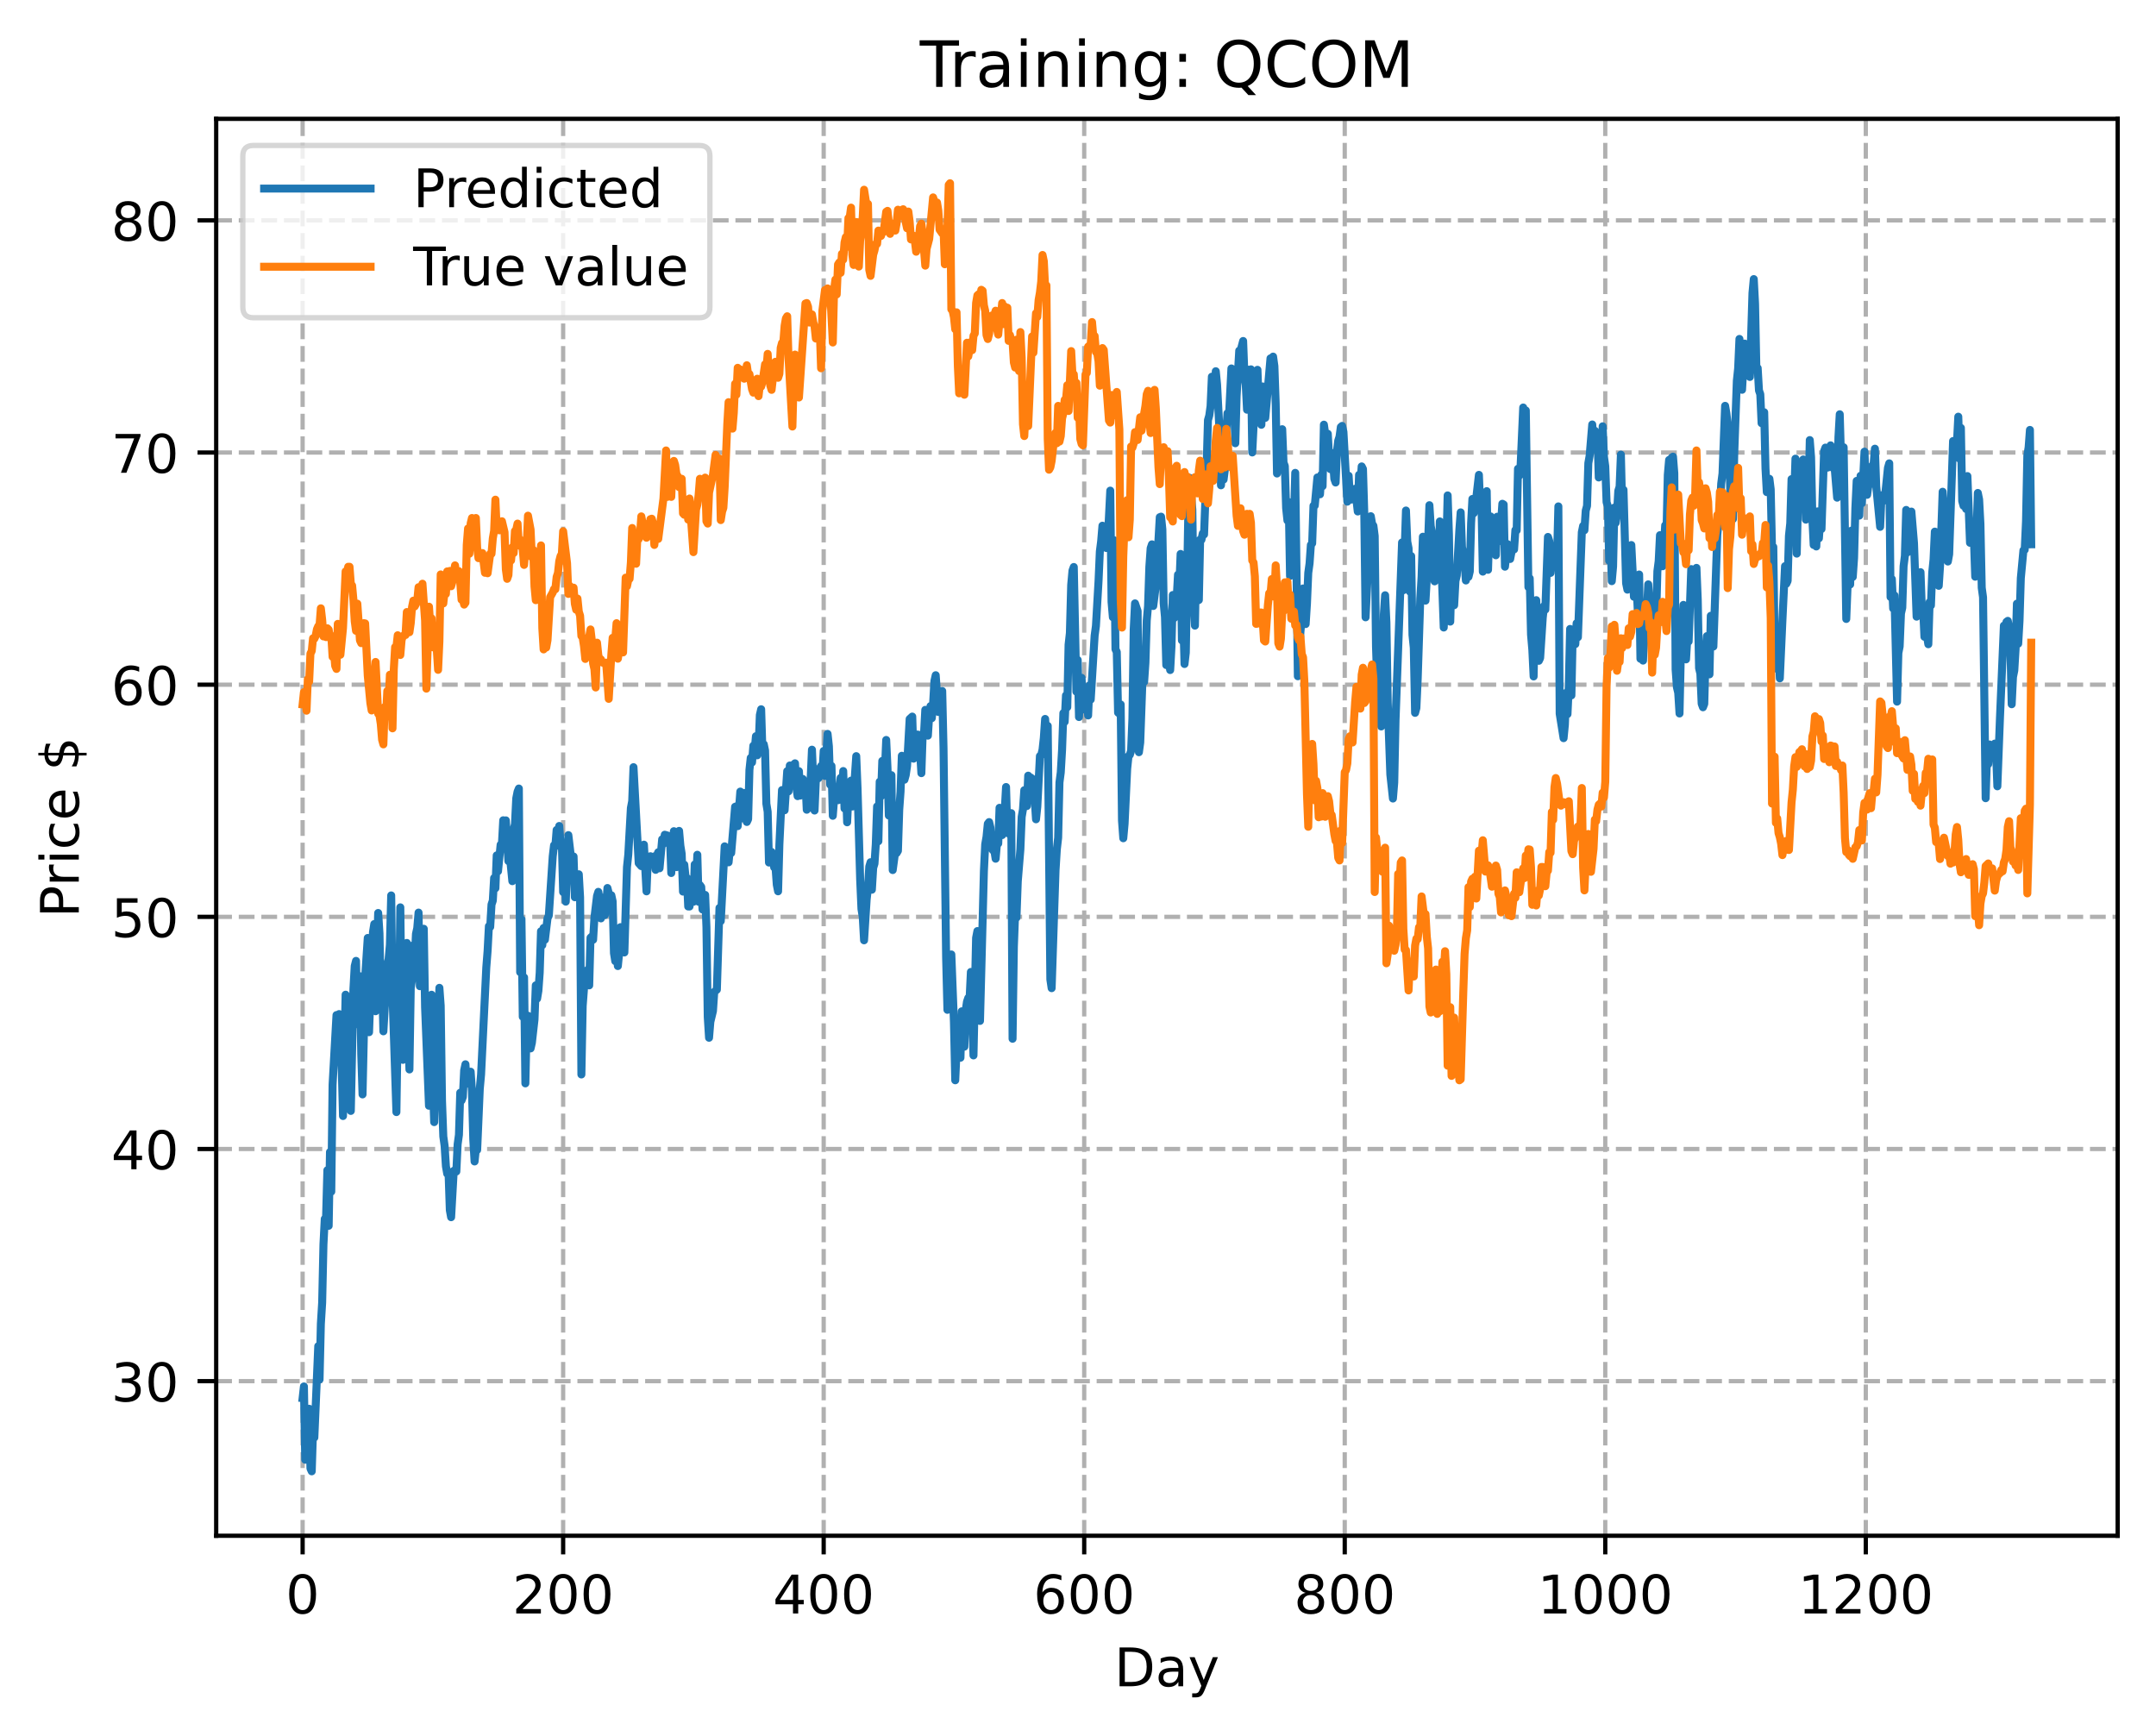 <?xml version="1.0" encoding="utf-8" standalone="no"?>
<!DOCTYPE svg PUBLIC "-//W3C//DTD SVG 1.1//EN"
  "http://www.w3.org/Graphics/SVG/1.1/DTD/svg11.dtd">
<!-- Created with matplotlib (https://matplotlib.org/) -->
<svg height="325.986pt" version="1.1" viewBox="0 0 404.923 325.986" width="404.923pt" xmlns="http://www.w3.org/2000/svg" xmlns:xlink="http://www.w3.org/1999/xlink">
 <defs>
  <style type="text/css">
*{stroke-linecap:butt;stroke-linejoin:round;}
  </style>
 </defs>
 <g id="figure_1">
  <g id="patch_1">
   <path d="M 0 325.986 
L 404.923 325.986 
L 404.923 0 
L 0 0 
z
" style="fill:#ffffff;"/>
  </g>
  <g id="axes_1">
   <g id="patch_2">
    <path d="M 40.603 288.43 
L 397.723 288.43 
L 397.723 22.318 
L 40.603 22.318 
z
" style="fill:#ffffff;"/>
   </g>
   <g id="matplotlib.axis_1">
    <g id="xtick_1">
     <g id="line2d_1">
      <path clip-path="url(#p13438d2d5e)" d="M 56.836 288.43 
L 56.836 22.318 
" style="fill:none;stroke:#b0b0b0;stroke-dasharray:2.96,1.28;stroke-dashoffset:0;stroke-width:0.8;"/>
     </g>
     <g id="line2d_2">
      <defs>
       <path d="M 0 0 
L 0 3.5 
" id="m68584292d2" style="stroke:#000000;stroke-width:0.8;"/>
      </defs>
      <g>
       <use style="stroke:#000000;stroke-width:0.8;" x="56.836" xlink:href="#m68584292d2" y="288.43"/>
      </g>
     </g>
     <g id="text_1">
      <!-- 0 -->
      <defs>
       <path d="M 31.781 66.406 
Q 24.172 66.406 20.328 58.906 
Q 16.5 51.422 16.5 36.375 
Q 16.5 21.391 20.328 13.891 
Q 24.172 6.391 31.781 6.391 
Q 39.453 6.391 43.281 13.891 
Q 47.125 21.391 47.125 36.375 
Q 47.125 51.422 43.281 58.906 
Q 39.453 66.406 31.781 66.406 
z
M 31.781 74.219 
Q 44.047 74.219 50.516 64.516 
Q 56.984 54.828 56.984 36.375 
Q 56.984 17.969 50.516 8.266 
Q 44.047 -1.422 31.781 -1.422 
Q 19.531 -1.422 13.062 8.266 
Q 6.594 17.969 6.594 36.375 
Q 6.594 54.828 13.062 64.516 
Q 19.531 74.219 31.781 74.219 
z
" id="DejaVuSans-48"/>
      </defs>
      <g transform="translate(53.655 303.029)scale(0.1 -0.1)">
       <use xlink:href="#DejaVuSans-48"/>
      </g>
     </g>
    </g>
    <g id="xtick_2">
     <g id="line2d_3">
      <path clip-path="url(#p13438d2d5e)" d="M 105.766 288.43 
L 105.766 22.318 
" style="fill:none;stroke:#b0b0b0;stroke-dasharray:2.96,1.28;stroke-dashoffset:0;stroke-width:0.8;"/>
     </g>
     <g id="line2d_4">
      <g>
       <use style="stroke:#000000;stroke-width:0.8;" x="105.766" xlink:href="#m68584292d2" y="288.43"/>
      </g>
     </g>
     <g id="text_2">
      <!-- 200 -->
      <defs>
       <path d="M 19.188 8.297 
L 53.609 8.297 
L 53.609 0 
L 7.328 0 
L 7.328 8.297 
Q 12.938 14.109 22.625 23.891 
Q 32.328 33.688 34.812 36.531 
Q 39.547 41.844 41.422 45.531 
Q 43.312 49.219 43.312 52.781 
Q 43.312 58.594 39.234 62.25 
Q 35.156 65.922 28.609 65.922 
Q 23.969 65.922 18.812 64.312 
Q 13.672 62.703 7.812 59.422 
L 7.812 69.391 
Q 13.766 71.781 18.938 73 
Q 24.125 74.219 28.422 74.219 
Q 39.75 74.219 46.484 68.547 
Q 53.219 62.891 53.219 53.422 
Q 53.219 48.922 51.531 44.891 
Q 49.859 40.875 45.406 35.406 
Q 44.188 33.984 37.641 27.219 
Q 31.109 20.453 19.188 8.297 
z
" id="DejaVuSans-50"/>
      </defs>
      <g transform="translate(96.223 303.029)scale(0.1 -0.1)">
       <use xlink:href="#DejaVuSans-50"/>
       <use x="63.623" xlink:href="#DejaVuSans-48"/>
       <use x="127.246" xlink:href="#DejaVuSans-48"/>
      </g>
     </g>
    </g>
    <g id="xtick_3">
     <g id="line2d_5">
      <path clip-path="url(#p13438d2d5e)" d="M 154.697 288.43 
L 154.697 22.318 
" style="fill:none;stroke:#b0b0b0;stroke-dasharray:2.96,1.28;stroke-dashoffset:0;stroke-width:0.8;"/>
     </g>
     <g id="line2d_6">
      <g>
       <use style="stroke:#000000;stroke-width:0.8;" x="154.697" xlink:href="#m68584292d2" y="288.43"/>
      </g>
     </g>
     <g id="text_3">
      <!-- 400 -->
      <defs>
       <path d="M 37.797 64.312 
L 12.891 25.391 
L 37.797 25.391 
z
M 35.203 72.906 
L 47.609 72.906 
L 47.609 25.391 
L 58.016 25.391 
L 58.016 17.188 
L 47.609 17.188 
L 47.609 0 
L 37.797 0 
L 37.797 17.188 
L 4.891 17.188 
L 4.891 26.703 
z
" id="DejaVuSans-52"/>
      </defs>
      <g transform="translate(145.153 303.029)scale(0.1 -0.1)">
       <use xlink:href="#DejaVuSans-52"/>
       <use x="63.623" xlink:href="#DejaVuSans-48"/>
       <use x="127.246" xlink:href="#DejaVuSans-48"/>
      </g>
     </g>
    </g>
    <g id="xtick_4">
     <g id="line2d_7">
      <path clip-path="url(#p13438d2d5e)" d="M 203.628 288.43 
L 203.628 22.318 
" style="fill:none;stroke:#b0b0b0;stroke-dasharray:2.96,1.28;stroke-dashoffset:0;stroke-width:0.8;"/>
     </g>
     <g id="line2d_8">
      <g>
       <use style="stroke:#000000;stroke-width:0.8;" x="203.628" xlink:href="#m68584292d2" y="288.43"/>
      </g>
     </g>
     <g id="text_4">
      <!-- 600 -->
      <defs>
       <path d="M 33.016 40.375 
Q 26.375 40.375 22.484 35.828 
Q 18.609 31.297 18.609 23.391 
Q 18.609 15.531 22.484 10.953 
Q 26.375 6.391 33.016 6.391 
Q 39.656 6.391 43.531 10.953 
Q 47.406 15.531 47.406 23.391 
Q 47.406 31.297 43.531 35.828 
Q 39.656 40.375 33.016 40.375 
z
M 52.594 71.297 
L 52.594 62.312 
Q 48.875 64.062 45.094 64.984 
Q 41.312 65.922 37.594 65.922 
Q 27.828 65.922 22.672 59.328 
Q 17.531 52.734 16.797 39.406 
Q 19.672 43.656 24.016 45.922 
Q 28.375 48.188 33.594 48.188 
Q 44.578 48.188 50.953 41.516 
Q 57.328 34.859 57.328 23.391 
Q 57.328 12.156 50.688 5.359 
Q 44.047 -1.422 33.016 -1.422 
Q 20.359 -1.422 13.672 8.266 
Q 6.984 17.969 6.984 36.375 
Q 6.984 53.656 15.188 63.938 
Q 23.391 74.219 37.203 74.219 
Q 40.922 74.219 44.703 73.484 
Q 48.484 72.75 52.594 71.297 
z
" id="DejaVuSans-54"/>
      </defs>
      <g transform="translate(194.084 303.029)scale(0.1 -0.1)">
       <use xlink:href="#DejaVuSans-54"/>
       <use x="63.623" xlink:href="#DejaVuSans-48"/>
       <use x="127.246" xlink:href="#DejaVuSans-48"/>
      </g>
     </g>
    </g>
    <g id="xtick_5">
     <g id="line2d_9">
      <path clip-path="url(#p13438d2d5e)" d="M 252.558 288.43 
L 252.558 22.318 
" style="fill:none;stroke:#b0b0b0;stroke-dasharray:2.96,1.28;stroke-dashoffset:0;stroke-width:0.8;"/>
     </g>
     <g id="line2d_10">
      <g>
       <use style="stroke:#000000;stroke-width:0.8;" x="252.558" xlink:href="#m68584292d2" y="288.43"/>
      </g>
     </g>
     <g id="text_5">
      <!-- 800 -->
      <defs>
       <path d="M 31.781 34.625 
Q 24.75 34.625 20.719 30.859 
Q 16.703 27.094 16.703 20.516 
Q 16.703 13.922 20.719 10.156 
Q 24.75 6.391 31.781 6.391 
Q 38.812 6.391 42.859 10.172 
Q 46.922 13.969 46.922 20.516 
Q 46.922 27.094 42.891 30.859 
Q 38.875 34.625 31.781 34.625 
z
M 21.922 38.812 
Q 15.578 40.375 12.031 44.719 
Q 8.5 49.078 8.5 55.328 
Q 8.5 64.062 14.719 69.141 
Q 20.953 74.219 31.781 74.219 
Q 42.672 74.219 48.875 69.141 
Q 55.078 64.062 55.078 55.328 
Q 55.078 49.078 51.531 44.719 
Q 48 40.375 41.703 38.812 
Q 48.828 37.156 52.797 32.312 
Q 56.781 27.484 56.781 20.516 
Q 56.781 9.906 50.312 4.234 
Q 43.844 -1.422 31.781 -1.422 
Q 19.734 -1.422 13.25 4.234 
Q 6.781 9.906 6.781 20.516 
Q 6.781 27.484 10.781 32.312 
Q 14.797 37.156 21.922 38.812 
z
M 18.312 54.391 
Q 18.312 48.734 21.844 45.562 
Q 25.391 42.391 31.781 42.391 
Q 38.141 42.391 41.719 45.562 
Q 45.312 48.734 45.312 54.391 
Q 45.312 60.062 41.719 63.234 
Q 38.141 66.406 31.781 66.406 
Q 25.391 66.406 21.844 63.234 
Q 18.312 60.062 18.312 54.391 
z
" id="DejaVuSans-56"/>
      </defs>
      <g transform="translate(243.015 303.029)scale(0.1 -0.1)">
       <use xlink:href="#DejaVuSans-56"/>
       <use x="63.623" xlink:href="#DejaVuSans-48"/>
       <use x="127.246" xlink:href="#DejaVuSans-48"/>
      </g>
     </g>
    </g>
    <g id="xtick_6">
     <g id="line2d_11">
      <path clip-path="url(#p13438d2d5e)" d="M 301.489 288.43 
L 301.489 22.318 
" style="fill:none;stroke:#b0b0b0;stroke-dasharray:2.96,1.28;stroke-dashoffset:0;stroke-width:0.8;"/>
     </g>
     <g id="line2d_12">
      <g>
       <use style="stroke:#000000;stroke-width:0.8;" x="301.489" xlink:href="#m68584292d2" y="288.43"/>
      </g>
     </g>
     <g id="text_6">
      <!-- 1000 -->
      <defs>
       <path d="M 12.406 8.297 
L 28.516 8.297 
L 28.516 63.922 
L 10.984 60.406 
L 10.984 69.391 
L 28.422 72.906 
L 38.281 72.906 
L 38.281 8.297 
L 54.391 8.297 
L 54.391 0 
L 12.406 0 
z
" id="DejaVuSans-49"/>
      </defs>
      <g transform="translate(288.764 303.029)scale(0.1 -0.1)">
       <use xlink:href="#DejaVuSans-49"/>
       <use x="63.623" xlink:href="#DejaVuSans-48"/>
       <use x="127.246" xlink:href="#DejaVuSans-48"/>
       <use x="190.869" xlink:href="#DejaVuSans-48"/>
      </g>
     </g>
    </g>
    <g id="xtick_7">
     <g id="line2d_13">
      <path clip-path="url(#p13438d2d5e)" d="M 350.419 288.43 
L 350.419 22.318 
" style="fill:none;stroke:#b0b0b0;stroke-dasharray:2.96,1.28;stroke-dashoffset:0;stroke-width:0.8;"/>
     </g>
     <g id="line2d_14">
      <g>
       <use style="stroke:#000000;stroke-width:0.8;" x="350.419" xlink:href="#m68584292d2" y="288.43"/>
      </g>
     </g>
     <g id="text_7">
      <!-- 1200 -->
      <g transform="translate(337.694 303.029)scale(0.1 -0.1)">
       <use xlink:href="#DejaVuSans-49"/>
       <use x="63.623" xlink:href="#DejaVuSans-50"/>
       <use x="127.246" xlink:href="#DejaVuSans-48"/>
       <use x="190.869" xlink:href="#DejaVuSans-48"/>
      </g>
     </g>
    </g>
    <g id="text_8">
     <!-- Day -->
     <defs>
      <path d="M 19.672 64.797 
L 19.672 8.109 
L 31.594 8.109 
Q 46.688 8.109 53.688 14.938 
Q 60.688 21.781 60.688 36.531 
Q 60.688 51.172 53.688 57.984 
Q 46.688 64.797 31.594 64.797 
z
M 9.812 72.906 
L 30.078 72.906 
Q 51.266 72.906 61.172 64.094 
Q 71.094 55.281 71.094 36.531 
Q 71.094 17.672 61.125 8.828 
Q 51.172 0 30.078 0 
L 9.812 0 
z
" id="DejaVuSans-68"/>
      <path d="M 34.281 27.484 
Q 23.391 27.484 19.188 25 
Q 14.984 22.516 14.984 16.5 
Q 14.984 11.719 18.141 8.906 
Q 21.297 6.109 26.703 6.109 
Q 34.188 6.109 38.703 11.406 
Q 43.219 16.703 43.219 25.484 
L 43.219 27.484 
z
M 52.203 31.203 
L 52.203 0 
L 43.219 0 
L 43.219 8.297 
Q 40.141 3.328 35.547 0.953 
Q 30.953 -1.422 24.312 -1.422 
Q 15.922 -1.422 10.953 3.297 
Q 6 8.016 6 15.922 
Q 6 25.141 12.172 29.828 
Q 18.359 34.516 30.609 34.516 
L 43.219 34.516 
L 43.219 35.406 
Q 43.219 41.609 39.141 45 
Q 35.062 48.391 27.688 48.391 
Q 23 48.391 18.547 47.266 
Q 14.109 46.141 10.016 43.891 
L 10.016 52.203 
Q 14.938 54.109 19.578 55.047 
Q 24.219 56 28.609 56 
Q 40.484 56 46.344 49.844 
Q 52.203 43.703 52.203 31.203 
z
" id="DejaVuSans-97"/>
      <path d="M 32.172 -5.078 
Q 28.375 -14.844 24.75 -17.812 
Q 21.141 -20.797 15.094 -20.797 
L 7.906 -20.797 
L 7.906 -13.281 
L 13.188 -13.281 
Q 16.891 -13.281 18.938 -11.516 
Q 21 -9.766 23.484 -3.219 
L 25.094 0.875 
L 2.984 54.688 
L 12.5 54.688 
L 29.594 11.922 
L 46.688 54.688 
L 56.203 54.688 
z
" id="DejaVuSans-121"/>
     </defs>
     <g transform="translate(209.29 316.707)scale(0.1 -0.1)">
      <use xlink:href="#DejaVuSans-68"/>
      <use x="77.002" xlink:href="#DejaVuSans-97"/>
      <use x="138.281" xlink:href="#DejaVuSans-121"/>
     </g>
    </g>
   </g>
   <g id="matplotlib.axis_2">
    <g id="ytick_1">
     <g id="line2d_15">
      <path clip-path="url(#p13438d2d5e)" d="M 40.603 259.403 
L 397.723 259.403 
" style="fill:none;stroke:#b0b0b0;stroke-dasharray:2.96,1.28;stroke-dashoffset:0;stroke-width:0.8;"/>
     </g>
     <g id="line2d_16">
      <defs>
       <path d="M 0 0 
L -3.5 0 
" id="mc707afd1e3" style="stroke:#000000;stroke-width:0.8;"/>
      </defs>
      <g>
       <use style="stroke:#000000;stroke-width:0.8;" x="40.603" xlink:href="#mc707afd1e3" y="259.403"/>
      </g>
     </g>
     <g id="text_9">
      <!-- 30 -->
      <defs>
       <path d="M 40.578 39.312 
Q 47.656 37.797 51.625 33 
Q 55.609 28.219 55.609 21.188 
Q 55.609 10.406 48.188 4.484 
Q 40.766 -1.422 27.094 -1.422 
Q 22.516 -1.422 17.656 -0.516 
Q 12.797 0.391 7.625 2.203 
L 7.625 11.719 
Q 11.719 9.328 16.594 8.109 
Q 21.484 6.891 26.812 6.891 
Q 36.078 6.891 40.938 10.547 
Q 45.797 14.203 45.797 21.188 
Q 45.797 27.641 41.281 31.266 
Q 36.766 34.906 28.719 34.906 
L 20.219 34.906 
L 20.219 43.016 
L 29.109 43.016 
Q 36.375 43.016 40.234 45.922 
Q 44.094 48.828 44.094 54.297 
Q 44.094 59.906 40.109 62.906 
Q 36.141 65.922 28.719 65.922 
Q 24.656 65.922 20.016 65.031 
Q 15.375 64.156 9.812 62.312 
L 9.812 71.094 
Q 15.438 72.656 20.344 73.438 
Q 25.25 74.219 29.594 74.219 
Q 40.828 74.219 47.359 69.109 
Q 53.906 64.016 53.906 55.328 
Q 53.906 49.266 50.438 45.094 
Q 46.969 40.922 40.578 39.312 
z
" id="DejaVuSans-51"/>
      </defs>
      <g transform="translate(20.878 263.203)scale(0.1 -0.1)">
       <use xlink:href="#DejaVuSans-51"/>
       <use x="63.623" xlink:href="#DejaVuSans-48"/>
      </g>
     </g>
    </g>
    <g id="ytick_2">
     <g id="line2d_17">
      <path clip-path="url(#p13438d2d5e)" d="M 40.603 215.801 
L 397.723 215.801 
" style="fill:none;stroke:#b0b0b0;stroke-dasharray:2.96,1.28;stroke-dashoffset:0;stroke-width:0.8;"/>
     </g>
     <g id="line2d_18">
      <g>
       <use style="stroke:#000000;stroke-width:0.8;" x="40.603" xlink:href="#mc707afd1e3" y="215.801"/>
      </g>
     </g>
     <g id="text_10">
      <!-- 40 -->
      <g transform="translate(20.878 219.6)scale(0.1 -0.1)">
       <use xlink:href="#DejaVuSans-52"/>
       <use x="63.623" xlink:href="#DejaVuSans-48"/>
      </g>
     </g>
    </g>
    <g id="ytick_3">
     <g id="line2d_19">
      <path clip-path="url(#p13438d2d5e)" d="M 40.603 172.198 
L 397.723 172.198 
" style="fill:none;stroke:#b0b0b0;stroke-dasharray:2.96,1.28;stroke-dashoffset:0;stroke-width:0.8;"/>
     </g>
     <g id="line2d_20">
      <g>
       <use style="stroke:#000000;stroke-width:0.8;" x="40.603" xlink:href="#mc707afd1e3" y="172.198"/>
      </g>
     </g>
     <g id="text_11">
      <!-- 50 -->
      <defs>
       <path d="M 10.797 72.906 
L 49.516 72.906 
L 49.516 64.594 
L 19.828 64.594 
L 19.828 46.734 
Q 21.969 47.469 24.109 47.828 
Q 26.266 48.188 28.422 48.188 
Q 40.625 48.188 47.75 41.5 
Q 54.891 34.812 54.891 23.391 
Q 54.891 11.625 47.562 5.094 
Q 40.234 -1.422 26.906 -1.422 
Q 22.312 -1.422 17.547 -0.641 
Q 12.797 0.141 7.719 1.703 
L 7.719 11.625 
Q 12.109 9.234 16.797 8.062 
Q 21.484 6.891 26.703 6.891 
Q 35.156 6.891 40.078 11.328 
Q 45.016 15.766 45.016 23.391 
Q 45.016 31 40.078 35.438 
Q 35.156 39.891 26.703 39.891 
Q 22.75 39.891 18.812 39.016 
Q 14.891 38.141 10.797 36.281 
z
" id="DejaVuSans-53"/>
      </defs>
      <g transform="translate(20.878 175.998)scale(0.1 -0.1)">
       <use xlink:href="#DejaVuSans-53"/>
       <use x="63.623" xlink:href="#DejaVuSans-48"/>
      </g>
     </g>
    </g>
    <g id="ytick_4">
     <g id="line2d_21">
      <path clip-path="url(#p13438d2d5e)" d="M 40.603 128.596 
L 397.723 128.596 
" style="fill:none;stroke:#b0b0b0;stroke-dasharray:2.96,1.28;stroke-dashoffset:0;stroke-width:0.8;"/>
     </g>
     <g id="line2d_22">
      <g>
       <use style="stroke:#000000;stroke-width:0.8;" x="40.603" xlink:href="#mc707afd1e3" y="128.596"/>
      </g>
     </g>
     <g id="text_12">
      <!-- 60 -->
      <g transform="translate(20.878 132.395)scale(0.1 -0.1)">
       <use xlink:href="#DejaVuSans-54"/>
       <use x="63.623" xlink:href="#DejaVuSans-48"/>
      </g>
     </g>
    </g>
    <g id="ytick_5">
     <g id="line2d_23">
      <path clip-path="url(#p13438d2d5e)" d="M 40.603 84.993 
L 397.723 84.993 
" style="fill:none;stroke:#b0b0b0;stroke-dasharray:2.96,1.28;stroke-dashoffset:0;stroke-width:0.8;"/>
     </g>
     <g id="line2d_24">
      <g>
       <use style="stroke:#000000;stroke-width:0.8;" x="40.603" xlink:href="#mc707afd1e3" y="84.993"/>
      </g>
     </g>
     <g id="text_13">
      <!-- 70 -->
      <defs>
       <path d="M 8.203 72.906 
L 55.078 72.906 
L 55.078 68.703 
L 28.609 0 
L 18.312 0 
L 43.219 64.594 
L 8.203 64.594 
z
" id="DejaVuSans-55"/>
      </defs>
      <g transform="translate(20.878 88.792)scale(0.1 -0.1)">
       <use xlink:href="#DejaVuSans-55"/>
       <use x="63.623" xlink:href="#DejaVuSans-48"/>
      </g>
     </g>
    </g>
    <g id="ytick_6">
     <g id="line2d_25">
      <path clip-path="url(#p13438d2d5e)" d="M 40.603 41.391 
L 397.723 41.391 
" style="fill:none;stroke:#b0b0b0;stroke-dasharray:2.96,1.28;stroke-dashoffset:0;stroke-width:0.8;"/>
     </g>
     <g id="line2d_26">
      <g>
       <use style="stroke:#000000;stroke-width:0.8;" x="40.603" xlink:href="#mc707afd1e3" y="41.391"/>
      </g>
     </g>
     <g id="text_14">
      <!-- 80 -->
      <g transform="translate(20.878 45.19)scale(0.1 -0.1)">
       <use xlink:href="#DejaVuSans-56"/>
       <use x="63.623" xlink:href="#DejaVuSans-48"/>
      </g>
     </g>
    </g>
    <g id="text_15">
     <!-- Price $ -->
     <defs>
      <path d="M 19.672 64.797 
L 19.672 37.406 
L 32.078 37.406 
Q 38.969 37.406 42.719 40.969 
Q 46.484 44.531 46.484 51.125 
Q 46.484 57.672 42.719 61.234 
Q 38.969 64.797 32.078 64.797 
z
M 9.812 72.906 
L 32.078 72.906 
Q 44.344 72.906 50.609 67.359 
Q 56.891 61.812 56.891 51.125 
Q 56.891 40.328 50.609 34.812 
Q 44.344 29.297 32.078 29.297 
L 19.672 29.297 
L 19.672 0 
L 9.812 0 
z
" id="DejaVuSans-80"/>
      <path d="M 41.109 46.297 
Q 39.594 47.172 37.812 47.578 
Q 36.031 48 33.891 48 
Q 26.266 48 22.188 43.047 
Q 18.109 38.094 18.109 28.812 
L 18.109 0 
L 9.078 0 
L 9.078 54.688 
L 18.109 54.688 
L 18.109 46.188 
Q 20.953 51.172 25.484 53.578 
Q 30.031 56 36.531 56 
Q 37.453 56 38.578 55.875 
Q 39.703 55.766 41.062 55.516 
z
" id="DejaVuSans-114"/>
      <path d="M 9.422 54.688 
L 18.406 54.688 
L 18.406 0 
L 9.422 0 
z
M 9.422 75.984 
L 18.406 75.984 
L 18.406 64.594 
L 9.422 64.594 
z
" id="DejaVuSans-105"/>
      <path d="M 48.781 52.594 
L 48.781 44.188 
Q 44.969 46.297 41.141 47.344 
Q 37.312 48.391 33.406 48.391 
Q 24.656 48.391 19.812 42.844 
Q 14.984 37.312 14.984 27.297 
Q 14.984 17.281 19.812 11.734 
Q 24.656 6.203 33.406 6.203 
Q 37.312 6.203 41.141 7.25 
Q 44.969 8.297 48.781 10.406 
L 48.781 2.094 
Q 45.016 0.344 40.984 -0.531 
Q 36.969 -1.422 32.422 -1.422 
Q 20.062 -1.422 12.781 6.344 
Q 5.516 14.109 5.516 27.297 
Q 5.516 40.672 12.859 48.328 
Q 20.219 56 33.016 56 
Q 37.156 56 41.109 55.141 
Q 45.062 54.297 48.781 52.594 
z
" id="DejaVuSans-99"/>
      <path d="M 56.203 29.594 
L 56.203 25.203 
L 14.891 25.203 
Q 15.484 15.922 20.484 11.062 
Q 25.484 6.203 34.422 6.203 
Q 39.594 6.203 44.453 7.469 
Q 49.312 8.734 54.109 11.281 
L 54.109 2.781 
Q 49.266 0.734 44.188 -0.344 
Q 39.109 -1.422 33.891 -1.422 
Q 20.797 -1.422 13.156 6.188 
Q 5.516 13.812 5.516 26.812 
Q 5.516 40.234 12.766 48.109 
Q 20.016 56 32.328 56 
Q 43.359 56 49.781 48.891 
Q 56.203 41.797 56.203 29.594 
z
M 47.219 32.234 
Q 47.125 39.594 43.094 43.984 
Q 39.062 48.391 32.422 48.391 
Q 24.906 48.391 20.391 44.141 
Q 15.875 39.891 15.188 32.172 
z
" id="DejaVuSans-101"/>
      <path id="DejaVuSans-32"/>
      <path d="M 33.797 -14.703 
L 28.906 -14.703 
L 28.859 0 
Q 23.734 0.094 18.609 1.188 
Q 13.484 2.297 8.297 4.5 
L 8.297 13.281 
Q 13.281 10.156 18.375 8.562 
Q 23.484 6.984 28.906 6.938 
L 28.906 29.203 
Q 18.109 30.953 13.203 35.156 
Q 8.297 39.359 8.297 46.688 
Q 8.297 54.641 13.625 59.219 
Q 18.953 63.812 28.906 64.5 
L 28.906 75.984 
L 33.797 75.984 
L 33.797 64.656 
Q 38.328 64.453 42.578 63.688 
Q 46.828 62.938 50.875 61.625 
L 50.875 53.078 
Q 46.828 55.125 42.547 56.25 
Q 38.281 57.375 33.797 57.562 
L 33.797 36.719 
Q 44.875 35.016 50.094 30.609 
Q 55.328 26.219 55.328 18.609 
Q 55.328 10.359 49.781 5.594 
Q 44.234 0.828 33.797 0.094 
z
M 28.906 37.594 
L 28.906 57.625 
Q 23.25 56.984 20.266 54.391 
Q 17.281 51.812 17.281 47.516 
Q 17.281 43.312 20.031 40.969 
Q 22.797 38.625 28.906 37.594 
z
M 33.797 28.219 
L 33.797 7.078 
Q 39.984 7.906 43.141 10.594 
Q 46.297 13.281 46.297 17.672 
Q 46.297 21.969 43.281 24.5 
Q 40.281 27.047 33.797 28.219 
z
" id="DejaVuSans-36"/>
     </defs>
     <g transform="translate(14.798 172.342)rotate(-90)scale(0.1 -0.1)">
      <use xlink:href="#DejaVuSans-80"/>
      <use x="58.553" xlink:href="#DejaVuSans-114"/>
      <use x="99.666" xlink:href="#DejaVuSans-105"/>
      <use x="127.449" xlink:href="#DejaVuSans-99"/>
      <use x="182.43" xlink:href="#DejaVuSans-101"/>
      <use x="243.953" xlink:href="#DejaVuSans-32"/>
      <use x="275.74" xlink:href="#DejaVuSans-36"/>
     </g>
    </g>
   </g>
   <g id="line2d_27">
    <path clip-path="url(#p13438d2d5e)" d="M 56.836 262.591 
L 57.081 260.392 
L 57.325 274.159 
L 57.57 273.83 
L 57.814 264.802 
L 58.059 264.583 
L 58.304 275.793 
L 58.548 276.334 
L 58.793 268.54 
L 59.038 269.992 
L 59.772 252.824 
L 60.016 259.101 
L 60.261 248.65 
L 60.506 244.654 
L 60.75 233.698 
L 60.995 228.925 
L 61.24 228.65 
L 61.484 219.778 
L 61.729 230.224 
L 61.974 216.366 
L 62.218 223.805 
L 62.463 203.711 
L 63.197 190.643 
L 63.441 191.921 
L 63.686 190.458 
L 63.931 191.059 
L 64.42 209.602 
L 64.909 186.819 
L 65.154 201.371 
L 65.399 188.327 
L 65.643 202.109 
L 65.888 208.644 
L 66.377 185.764 
L 66.622 181.423 
L 66.867 180.467 
L 67.111 192.365 
L 67.356 188.868 
L 67.601 183.35 
L 67.845 197.946 
L 68.09 205.544 
L 68.579 183.573 
L 69.069 176.159 
L 69.313 193.861 
L 69.802 180.355 
L 70.047 175.082 
L 70.292 173.547 
L 70.536 189.921 
L 71.026 171.47 
L 71.27 175.293 
L 71.515 187.747 
L 71.76 184.382 
L 72.004 193.696 
L 72.738 181.129 
L 72.983 180.157 
L 73.228 177.44 
L 73.472 168.173 
L 73.717 186.791 
L 74.451 208.865 
L 74.696 192.488 
L 74.94 189.158 
L 75.185 170.411 
L 75.429 190.465 
L 75.674 199.053 
L 75.919 186.714 
L 76.163 184.306 
L 76.408 177.098 
L 76.653 192.986 
L 76.897 200.858 
L 77.142 185.542 
L 77.387 183.958 
L 77.631 177.516 
L 77.876 180.611 
L 78.121 175.408 
L 78.365 174.306 
L 78.61 171.397 
L 78.855 185.219 
L 79.099 177.261 
L 79.344 176.975 
L 79.589 174.435 
L 79.833 189.166 
L 80.567 207.676 
L 80.812 199.822 
L 81.056 186.824 
L 81.301 203.758 
L 81.546 210.747 
L 81.79 192.04 
L 82.035 200.432 
L 82.28 194.645 
L 82.524 185.528 
L 82.769 188.888 
L 83.014 206.74 
L 83.258 213.439 
L 83.503 215.2 
L 83.748 219.04 
L 83.992 220.444 
L 84.237 220.041 
L 84.482 227.279 
L 84.726 228.607 
L 85.216 219.907 
L 85.46 219.739 
L 85.705 220.026 
L 85.95 214.914 
L 86.194 213.137 
L 86.439 205.228 
L 86.684 206.681 
L 86.928 206.024 
L 87.173 201.031 
L 87.417 199.886 
L 87.662 203.519 
L 88.151 202.735 
L 88.396 201.281 
L 88.641 204.879 
L 88.885 213.964 
L 89.13 218.138 
L 89.375 215.824 
L 89.619 215.974 
L 90.109 204.489 
L 90.353 201.806 
L 91.332 181.702 
L 91.577 178.588 
L 91.821 173.94 
L 92.066 174.095 
L 92.311 169.88 
L 92.555 169.153 
L 92.8 164.903 
L 93.044 166.825 
L 93.289 160.653 
L 93.534 163.631 
L 94.023 158.645 
L 94.268 158.509 
L 94.512 154.058 
L 94.757 154.772 
L 95.002 154.077 
L 95.491 161.727 
L 95.736 160.532 
L 96.225 165.496 
L 96.47 155.8 
L 96.714 154.802 
L 96.959 149.937 
L 97.204 148.688 
L 97.448 148.097 
L 97.693 182.587 
L 97.938 172.671 
L 98.182 190.964 
L 98.427 183.569 
L 98.672 203.471 
L 98.916 192.538 
L 99.161 190.766 
L 99.405 196.019 
L 99.65 196.909 
L 99.895 195.844 
L 100.384 191.511 
L 100.629 185.058 
L 100.873 187.563 
L 101.118 186.082 
L 101.363 182.684 
L 101.607 174.902 
L 101.852 177.514 
L 102.097 174.283 
L 102.341 176.495 
L 102.831 172.458 
L 103.075 171.963 
L 103.809 160.829 
L 104.054 158.747 
L 104.299 158.958 
L 104.543 155.874 
L 104.788 157.992 
L 105.032 155.127 
L 105.277 158.508 
L 105.522 158.459 
L 105.766 167.548 
L 106.011 160.74 
L 106.256 169.34 
L 106.745 156.849 
L 107.479 163.059 
L 107.724 160.858 
L 107.968 168.515 
L 108.458 167.684 
L 108.702 164.199 
L 108.947 168.528 
L 109.192 201.799 
L 109.436 188.924 
L 109.681 185.667 
L 110.17 183.026 
L 110.415 182.11 
L 110.66 185.066 
L 110.904 176.118 
L 111.149 175.89 
L 111.393 176.499 
L 111.638 172.358 
L 112.127 168.279 
L 112.372 167.5 
L 112.617 168.908 
L 112.861 172.487 
L 113.106 169.005 
L 113.351 168.584 
L 113.595 171.866 
L 113.84 170.109 
L 114.085 166.78 
L 114.329 167.742 
L 114.574 171.07 
L 114.819 168.144 
L 115.063 169.3 
L 115.308 179.009 
L 115.553 180.517 
L 115.797 178.949 
L 116.042 181.437 
L 116.287 178.995 
L 116.531 174.132 
L 116.776 178.136 
L 117.02 178.722 
L 117.265 178.886 
L 117.754 162.852 
L 117.999 160.508 
L 118.488 151.753 
L 118.733 150.469 
L 118.978 144.086 
L 119.956 162.115 
L 120.446 162.667 
L 120.69 162.147 
L 120.935 158.637 
L 121.424 167.408 
L 121.669 161.373 
L 121.914 162.149 
L 122.158 160.812 
L 122.403 161.05 
L 122.648 161.782 
L 122.892 160.844 
L 123.137 163.369 
L 123.381 160.629 
L 123.626 160.061 
L 123.871 163.077 
L 124.36 157.637 
L 124.605 158.473 
L 124.849 156.773 
L 125.339 156.918 
L 125.583 157.597 
L 125.828 157.185 
L 126.073 163.963 
L 126.317 158.816 
L 126.562 156.108 
L 127.051 162.859 
L 127.296 157.76 
L 127.541 156.051 
L 127.785 158.84 
L 128.03 160.351 
L 128.275 167.453 
L 128.519 162.401 
L 128.764 164.792 
L 129.008 164.88 
L 129.253 170.25 
L 129.498 170.254 
L 129.987 165.146 
L 130.232 169.367 
L 130.476 162.356 
L 130.721 166.298 
L 130.966 160.535 
L 131.21 169.359 
L 131.455 166.231 
L 131.7 166.579 
L 131.944 170.814 
L 132.189 168.954 
L 132.434 168.073 
L 132.678 174.117 
L 132.923 190.998 
L 133.168 194.905 
L 133.412 191.924 
L 133.902 189.89 
L 134.146 186.29 
L 134.636 185.872 
L 135.125 170.513 
L 135.369 172.992 
L 136.103 158.953 
L 136.348 159.905 
L 136.593 161.641 
L 136.837 161.956 
L 137.082 159.486 
L 137.327 160.204 
L 137.816 154.424 
L 138.061 151.523 
L 138.305 151.434 
L 138.55 155.164 
L 139.039 148.672 
L 139.284 153.706 
L 139.529 151.951 
L 139.773 148.932 
L 140.018 153.648 
L 140.263 154.376 
L 140.507 153.853 
L 140.752 144.613 
L 140.996 142.34 
L 141.241 143.192 
L 141.486 140.061 
L 141.73 140.963 
L 141.975 138.266 
L 142.22 141.856 
L 142.464 140.518 
L 142.709 134.288 
L 142.954 133.207 
L 143.198 141.169 
L 143.443 139.781 
L 143.688 140.944 
L 143.932 150.947 
L 144.177 152.46 
L 144.422 161.994 
L 144.666 160.06 
L 144.911 160.008 
L 145.4 162.907 
L 145.645 162.817 
L 145.89 166.171 
L 146.134 167.399 
L 146.379 158.582 
L 146.868 148.384 
L 147.113 149.061 
L 147.357 152.182 
L 147.847 144.828 
L 148.091 148.63 
L 148.336 143.77 
L 148.581 145.377 
L 148.825 146 
L 149.07 143.578 
L 149.315 143.36 
L 149.559 147.858 
L 149.804 149.522 
L 150.049 144.836 
L 150.293 149.425 
L 150.538 146.723 
L 150.783 146.3 
L 151.027 148.9 
L 151.272 146.79 
L 151.517 152.079 
L 151.761 149.156 
L 152.006 151.711 
L 152.495 140.801 
L 152.984 152.229 
L 153.229 146.542 
L 153.474 144.465 
L 153.718 146.163 
L 153.963 145.698 
L 154.208 143.875 
L 154.452 145.366 
L 154.697 141.037 
L 154.942 145.733 
L 155.431 137.837 
L 155.676 140.166 
L 155.92 147.376 
L 156.165 143.851 
L 156.41 153.216 
L 156.654 150.038 
L 156.899 148.717 
L 157.388 150.287 
L 157.878 146.104 
L 158.122 150.266 
L 158.367 144.812 
L 158.612 151.847 
L 158.856 147.016 
L 159.101 154.439 
L 159.345 149.334 
L 159.59 150.398 
L 159.835 146.612 
L 160.079 151.474 
L 160.324 149.164 
L 160.813 142.012 
L 161.058 148.059 
L 161.547 165.13 
L 161.792 170.716 
L 162.037 172.237 
L 162.281 176.603 
L 162.771 168.895 
L 163.015 166.722 
L 163.26 162.742 
L 163.505 161.935 
L 163.749 167.098 
L 163.994 162.996 
L 164.239 162.198 
L 164.483 158.55 
L 164.728 151.462 
L 164.972 157.999 
L 165.217 146.812 
L 165.462 149.542 
L 165.706 142.907 
L 165.951 147.874 
L 166.196 144.655 
L 166.44 138.974 
L 166.685 144.329 
L 166.93 153.162 
L 167.419 145.584 
L 167.664 163.408 
L 168.153 159.758 
L 168.398 160.215 
L 168.642 159.796 
L 168.887 152.106 
L 169.132 148.691 
L 169.376 141.944 
L 169.621 145.375 
L 169.866 146.439 
L 170.11 145.561 
L 170.355 143.873 
L 170.844 135.033 
L 171.333 134.584 
L 171.578 142.487 
L 171.823 141.189 
L 172.067 140.862 
L 172.312 137.955 
L 172.557 141.198 
L 172.801 141.183 
L 173.046 145.208 
L 173.291 137.796 
L 173.535 137.938 
L 173.78 133.323 
L 174.025 133.893 
L 174.269 138.164 
L 174.514 134.345 
L 174.759 132.616 
L 175.003 134.886 
L 175.248 132.14 
L 175.493 127.907 
L 175.737 126.815 
L 176.227 133.712 
L 176.471 133.307 
L 176.716 132.026 
L 176.96 129.775 
L 177.205 140.471 
L 177.694 179.908 
L 177.939 189.661 
L 178.184 183.579 
L 178.428 185.107 
L 178.673 179.258 
L 179.162 191.965 
L 179.407 202.891 
L 179.652 197.382 
L 180.141 193.806 
L 180.386 198.657 
L 180.63 189.94 
L 180.875 195.249 
L 181.12 196.579 
L 181.364 189.834 
L 181.609 188.14 
L 181.854 187.42 
L 182.098 187.599 
L 182.343 182.545 
L 182.832 198.224 
L 183.321 176.147 
L 183.566 174.866 
L 183.811 178.598 
L 184.055 191.742 
L 184.789 163.595 
L 185.034 158.57 
L 185.279 157.172 
L 185.523 154.709 
L 185.768 154.397 
L 186.013 155.432 
L 186.257 159.356 
L 186.502 159.705 
L 186.747 159.742 
L 186.991 161.278 
L 187.236 158.486 
L 187.481 158.424 
L 187.725 151.715 
L 187.97 155.735 
L 188.215 156.843 
L 188.459 156.573 
L 188.948 147.812 
L 189.193 156.387 
L 189.438 154.018 
L 189.682 156.765 
L 189.927 152.721 
L 190.172 195.092 
L 190.416 177.791 
L 190.661 171.292 
L 190.906 172.351 
L 191.15 165.526 
L 191.64 159.529 
L 191.884 153.422 
L 192.129 151.993 
L 192.374 148.408 
L 192.618 148.504 
L 192.863 151.384 
L 193.108 145.68 
L 193.352 148.063 
L 193.597 146.036 
L 193.842 147.923 
L 194.086 146.356 
L 194.575 153.873 
L 194.82 151.519 
L 195.309 141.993 
L 195.554 141.835 
L 195.799 140.8 
L 196.043 138.565 
L 196.288 135.025 
L 196.533 138.528 
L 196.777 136.323 
L 197.267 183.948 
L 197.511 185.591 
L 198.245 163.415 
L 198.49 159.472 
L 198.735 157.338 
L 198.979 146.963 
L 199.224 145.068 
L 199.469 140.852 
L 199.713 133.931 
L 199.958 135.568 
L 200.203 130.604 
L 200.447 132.82 
L 200.692 121.089 
L 200.936 118.896 
L 201.181 109.862 
L 201.426 107.158 
L 201.67 106.49 
L 202.16 129.905 
L 202.404 123.95 
L 202.649 134.67 
L 202.894 129.528 
L 203.138 127.299 
L 203.383 133.247 
L 203.628 130.055 
L 204.117 130.575 
L 204.362 134.371 
L 204.606 128.729 
L 204.851 131.384 
L 205.585 119.384 
L 205.83 117.568 
L 206.319 109.123 
L 206.563 103.573 
L 206.808 101.663 
L 207.053 98.734 
L 207.297 101.706 
L 207.542 101.852 
L 207.787 102.925 
L 208.031 101.884 
L 208.521 92.147 
L 208.765 113.04 
L 209.01 115.931 
L 209.255 101.47 
L 209.499 121.93 
L 209.744 122.45 
L 209.989 133.843 
L 210.233 134.041 
L 210.478 132.307 
L 210.723 154.119 
L 210.967 157.435 
L 211.212 154.702 
L 211.701 144.377 
L 211.946 142.008 
L 212.191 141.777 
L 212.435 140.992 
L 212.68 134.964 
L 212.924 118.259 
L 213.169 113.323 
L 213.658 114.758 
L 213.903 141.275 
L 214.148 139.459 
L 214.637 125.793 
L 214.882 128.071 
L 215.126 124.471 
L 215.371 116.537 
L 215.616 113.853 
L 215.86 106.45 
L 216.105 102.963 
L 216.35 102.237 
L 216.594 113.813 
L 217.084 109.956 
L 217.818 97.131 
L 218.062 97.037 
L 218.307 99.425 
L 218.551 113.275 
L 218.796 115.889 
L 219.041 124.908 
L 219.285 123.052 
L 219.775 125.842 
L 220.019 121.42 
L 220.264 111.751 
L 220.509 116.084 
L 220.753 111.938 
L 220.998 112.314 
L 221.243 107.928 
L 221.487 110.16 
L 221.732 104.039 
L 221.977 120.276 
L 222.221 115.79 
L 222.466 124.708 
L 222.711 122.565 
L 223.2 95.062 
L 223.445 89.751 
L 223.934 95.697 
L 224.179 112.439 
L 224.423 117.502 
L 224.668 104.557 
L 224.912 112.801 
L 225.157 112.69 
L 225.402 101.337 
L 225.646 101.375 
L 225.891 100.198 
L 226.136 100.384 
L 226.625 87.375 
L 226.87 78.903 
L 227.114 78.046 
L 227.359 76.278 
L 227.604 70.746 
L 227.848 72 
L 228.093 75.214 
L 228.338 69.723 
L 228.582 72.239 
L 229.072 81.614 
L 229.316 91.148 
L 229.561 87.498 
L 229.806 90.067 
L 230.05 88.164 
L 230.295 81.119 
L 230.539 77.612 
L 230.784 78.869 
L 231.273 69.2 
L 231.518 74.797 
L 231.763 75.625 
L 232.007 83.247 
L 232.252 74.378 
L 232.741 65.861 
L 232.986 65.91 
L 233.475 64.043 
L 233.72 70.5 
L 233.965 72.257 
L 234.209 76.948 
L 234.454 69.432 
L 234.699 71.776 
L 234.943 69.368 
L 235.188 84.976 
L 235.677 75.171 
L 235.922 75.843 
L 236.167 69.458 
L 236.411 76.194 
L 236.656 74.839 
L 236.9 79.781 
L 237.145 72.582 
L 237.39 76.706 
L 237.634 78.483 
L 238.613 67.303 
L 238.858 70.263 
L 239.102 66.977 
L 239.347 68.756 
L 239.592 75.748 
L 239.836 88.932 
L 240.081 85.307 
L 240.326 86.677 
L 240.57 87.309 
L 240.815 80.612 
L 241.06 86.878 
L 241.304 87.532 
L 241.549 95.427 
L 241.794 97.753 
L 242.038 94.29 
L 242.283 108.18 
L 242.772 97.585 
L 243.017 98.025 
L 243.261 88.809 
L 243.751 127.006 
L 244.24 118.628 
L 244.485 115.939 
L 244.729 110.524 
L 245.219 117.209 
L 245.463 113.37 
L 245.708 107.589 
L 245.953 105.822 
L 246.197 102.339 
L 246.442 102.041 
L 246.687 94.988 
L 246.931 94.948 
L 247.421 89.671 
L 247.665 90.531 
L 247.91 92.839 
L 248.155 89.165 
L 248.399 91.309 
L 248.644 79.758 
L 249.133 83.19 
L 249.378 81.473 
L 249.622 85.975 
L 249.867 88.116 
L 250.112 85.065 
L 250.356 86.509 
L 250.601 89.932 
L 250.846 90.621 
L 251.09 84.798 
L 251.335 82.766 
L 251.58 82.011 
L 251.824 80.199 
L 252.069 79.992 
L 252.314 81.115 
L 253.048 94.218 
L 253.292 89.356 
L 253.537 93.473 
L 253.782 93.827 
L 254.026 93.173 
L 254.271 93.75 
L 254.515 91.798 
L 255.005 96.061 
L 255.249 89.177 
L 255.494 91.126 
L 255.739 87.6 
L 255.983 88.079 
L 256.228 96.401 
L 256.473 115.939 
L 256.962 105.914 
L 257.207 103.939 
L 257.451 96.949 
L 257.696 98.385 
L 257.941 98.745 
L 258.185 100.668 
L 258.43 121.443 
L 258.675 128.668 
L 258.919 124.667 
L 259.409 136.435 
L 259.653 129.702 
L 259.898 115.416 
L 260.143 111.797 
L 260.387 116.924 
L 260.632 131.945 
L 261.121 145.477 
L 261.61 149.974 
L 261.855 146.977 
L 262.1 135.223 
L 262.589 121.97 
L 263.323 101.882 
L 263.568 110.853 
L 264.057 95.881 
L 264.302 101.706 
L 264.546 102.976 
L 264.791 111.111 
L 265.036 104.431 
L 265.28 119.244 
L 265.525 121.653 
L 265.77 133.884 
L 266.014 132.98 
L 266.259 127.553 
L 266.748 112.382 
L 266.993 108.331 
L 267.237 100.805 
L 267.482 104.134 
L 267.727 112.807 
L 267.971 108.656 
L 268.461 94.882 
L 268.705 98.774 
L 269.195 101.585 
L 269.439 109.186 
L 269.929 101.339 
L 270.173 106.238 
L 270.418 97.929 
L 271.152 117.855 
L 271.397 112.208 
L 271.886 93.045 
L 272.131 100.484 
L 272.375 116.747 
L 272.62 107.491 
L 272.864 112.023 
L 273.109 113.67 
L 273.354 109.121 
L 273.598 108.092 
L 274.088 99.458 
L 274.332 96.23 
L 274.577 102.765 
L 274.822 103.924 
L 275.066 105.889 
L 275.311 109.021 
L 275.556 105.382 
L 275.8 108.341 
L 276.045 107.333 
L 276.29 98.281 
L 276.534 93.714 
L 276.779 96.397 
L 277.268 93.459 
L 277.758 89.186 
L 278.002 95.316 
L 278.247 95.05 
L 278.491 107.359 
L 279.225 92.243 
L 279.47 107.017 
L 279.715 98.996 
L 279.959 96.993 
L 280.204 98.464 
L 280.449 101.287 
L 280.693 100.878 
L 280.938 104.288 
L 281.183 97.054 
L 281.427 97.168 
L 281.672 101.616 
L 282.161 94.614 
L 282.406 94.751 
L 282.651 106.431 
L 283.14 102.194 
L 283.385 102.394 
L 283.629 104.984 
L 284.118 102.39 
L 284.363 103.191 
L 284.608 99.556 
L 284.852 99.621 
L 285.097 88.037 
L 285.342 89.347 
L 285.586 87.486 
L 286.076 76.536 
L 286.32 80.171 
L 286.565 77.088 
L 287.054 110.26 
L 287.299 108.624 
L 287.544 119.177 
L 287.788 122.015 
L 288.033 127.045 
L 288.278 114.745 
L 288.522 112.718 
L 289.012 124.108 
L 289.256 123.588 
L 289.746 116.021 
L 289.99 113.809 
L 290.235 114.49 
L 290.724 100.843 
L 290.969 101.614 
L 291.213 107.601 
L 291.703 102.531 
L 291.947 105.124 
L 292.192 104.977 
L 292.437 104.345 
L 292.681 95.107 
L 292.926 134.04 
L 293.66 138.637 
L 293.905 136.111 
L 294.149 130.111 
L 294.394 134.121 
L 294.639 128.77 
L 294.883 118.123 
L 295.128 130.607 
L 295.373 119.131 
L 295.617 118.875 
L 295.862 120.973 
L 296.106 117.059 
L 296.351 119.676 
L 297.085 99.958 
L 297.33 98.77 
L 297.574 99.582 
L 297.819 95.901 
L 298.064 95.018 
L 298.308 86.992 
L 298.553 85.598 
L 299.042 79.724 
L 299.287 83.689 
L 299.532 80.898 
L 299.776 84.492 
L 300.021 81.64 
L 300.266 89.676 
L 300.755 86.027 
L 301 80.068 
L 301.244 85.795 
L 301.489 87.57 
L 301.734 94.32 
L 301.978 95.091 
L 302.223 105.328 
L 302.467 100.658 
L 302.712 109.149 
L 302.957 106.386 
L 303.201 95.332 
L 303.446 98.192 
L 303.691 96.434 
L 303.935 92.188 
L 304.18 91.408 
L 304.425 85.385 
L 304.669 95.711 
L 304.914 91.991 
L 305.403 109.547 
L 305.648 110.744 
L 305.893 108.647 
L 306.137 103.111 
L 306.382 102.364 
L 306.871 112.081 
L 307.361 109.769 
L 307.605 114.969 
L 307.85 107.9 
L 308.094 123.724 
L 308.339 122.035 
L 308.584 124.07 
L 308.828 116.236 
L 309.073 115.885 
L 309.318 114.68 
L 309.562 109.751 
L 309.807 113.482 
L 310.296 123.2 
L 310.541 117.234 
L 310.786 118.866 
L 311.03 116.565 
L 311.275 107.294 
L 311.52 105.397 
L 311.764 100.508 
L 312.009 101.059 
L 312.254 106.348 
L 312.743 98.667 
L 312.988 100.025 
L 313.232 89.2 
L 313.477 86.376 
L 313.722 92.775 
L 313.966 85.959 
L 314.211 85.766 
L 314.455 88.897 
L 314.7 125.723 
L 314.945 129.092 
L 315.189 130.097 
L 315.434 134 
L 315.679 122.906 
L 316.168 113.607 
L 316.413 123.264 
L 316.657 123.837 
L 316.902 119.8 
L 317.147 120.481 
L 317.636 106.881 
L 317.881 110.757 
L 318.125 108.209 
L 318.37 110.886 
L 318.615 106.657 
L 318.859 112.603 
L 319.104 125.486 
L 319.349 126.504 
L 319.593 132.163 
L 319.838 132.833 
L 320.082 132.198 
L 320.327 123.052 
L 320.572 119.475 
L 321.061 126.651 
L 321.306 115.653 
L 321.795 121.431 
L 322.529 100.433 
L 323.018 95.452 
L 323.263 90.85 
L 323.508 88.936 
L 323.997 76.222 
L 324.242 77.632 
L 324.731 82.098 
L 324.976 92.86 
L 325.22 94.082 
L 325.465 97.493 
L 325.71 85.278 
L 326.199 71.521 
L 326.443 69.205 
L 326.688 63.658 
L 327.177 73.204 
L 327.667 64.53 
L 327.911 66.881 
L 328.156 65.519 
L 328.401 66.479 
L 328.645 70.794 
L 329.135 55.044 
L 329.379 52.417 
L 329.624 57.058 
L 329.869 69.218 
L 330.113 69.131 
L 330.358 73.337 
L 330.603 74.037 
L 330.847 79.482 
L 331.092 79.027 
L 331.337 77.426 
L 331.581 87.978 
L 331.826 92.425 
L 332.315 89.924 
L 332.56 91.903 
L 332.804 103.043 
L 333.049 102.723 
L 333.294 121.625 
L 333.538 125.564 
L 333.783 118.247 
L 334.272 127.403 
L 334.762 116.445 
L 335.251 106.332 
L 335.496 109.635 
L 335.74 109.105 
L 335.985 100.627 
L 336.23 98.278 
L 336.474 89.985 
L 336.719 96.251 
L 336.964 93.582 
L 337.208 86.147 
L 337.453 103.978 
L 337.698 93.419 
L 338.187 88.932 
L 338.431 88.655 
L 338.676 86.296 
L 338.921 87.113 
L 339.165 97.598 
L 339.41 96.638 
L 339.655 93.31 
L 339.899 82.653 
L 340.144 85.888 
L 340.389 97.515 
L 340.633 102.353 
L 340.878 102.046 
L 341.123 102.635 
L 341.367 96.045 
L 341.612 101.11 
L 341.857 97.54 
L 342.101 99.36 
L 342.591 84.727 
L 342.835 84.067 
L 343.08 87.851 
L 343.325 87.793 
L 343.814 83.644 
L 344.058 84.434 
L 344.303 87.928 
L 344.548 87.605 
L 345.037 93.469 
L 345.282 82.114 
L 345.526 77.804 
L 345.771 86.44 
L 346.016 85.716 
L 346.26 84.002 
L 346.75 116.248 
L 346.994 110.146 
L 347.239 109.388 
L 347.484 109.772 
L 347.728 99.654 
L 347.973 108.36 
L 348.218 104.788 
L 348.462 95.391 
L 348.707 90.314 
L 348.952 96.228 
L 349.196 96.841 
L 349.441 89.357 
L 349.686 94.512 
L 350.175 84.824 
L 350.419 91.413 
L 350.664 92.936 
L 350.909 91.127 
L 351.153 91.011 
L 351.643 87.446 
L 351.887 87.158 
L 352.132 84.27 
L 352.377 91.337 
L 353.111 98.949 
L 353.355 93.444 
L 353.6 92.963 
L 353.845 94.025 
L 354.089 92.665 
L 354.579 87.864 
L 354.823 87.02 
L 355.068 112.13 
L 355.313 108.755 
L 355.557 114.277 
L 355.802 111.819 
L 356.291 131.776 
L 356.536 122.649 
L 356.78 121.406 
L 357.025 115.229 
L 357.27 114.141 
L 357.514 106.346 
L 357.759 104.4 
L 358.004 95.771 
L 358.248 103.74 
L 358.738 100.264 
L 358.982 96.082 
L 359.472 102.012 
L 359.961 115.818 
L 360.206 115.124 
L 360.45 114.081 
L 360.695 107.463 
L 360.94 114.163 
L 361.184 114.282 
L 361.429 119.6 
L 361.674 115.49 
L 361.918 119.528 
L 362.163 120.994 
L 362.407 113.087 
L 362.652 113.712 
L 362.897 107.491 
L 363.141 105.076 
L 363.386 99.846 
L 363.631 107.891 
L 363.875 102.935 
L 364.12 110.027 
L 364.365 106.284 
L 364.854 92.356 
L 365.588 102.8 
L 365.833 105.46 
L 366.077 104.092 
L 366.811 82.83 
L 367.056 83.324 
L 367.301 84.167 
L 367.545 83.007 
L 367.79 78.259 
L 368.034 86.158 
L 368.279 80.368 
L 368.524 94.095 
L 368.768 94.989 
L 369.013 91.093 
L 369.258 95.594 
L 369.502 89.416 
L 369.992 101.945 
L 370.236 98.691 
L 370.481 101.491 
L 370.726 101.342 
L 370.97 108.313 
L 371.46 92.584 
L 371.704 93.8 
L 371.949 98.414 
L 372.194 110.388 
L 372.438 112.173 
L 372.928 149.914 
L 373.172 142.323 
L 373.417 143.519 
L 373.662 139.823 
L 373.906 141.918 
L 374.151 142.171 
L 374.395 140.371 
L 374.64 139.659 
L 374.885 141.265 
L 375.129 147.677 
L 375.619 134.781 
L 376.353 117.504 
L 376.597 118.763 
L 376.842 116.802 
L 377.087 116.608 
L 377.331 117.872 
L 377.576 121.417 
L 377.821 132.266 
L 378.065 127.14 
L 378.31 125.926 
L 378.555 121.857 
L 378.799 113.379 
L 379.044 120.894 
L 379.289 116.641 
L 379.533 108.603 
L 380.022 103.365 
L 380.267 103.251 
L 380.512 97.868 
L 380.756 85.584 
L 381.001 84.011 
L 381.246 80.745 
L 381.49 102.224 
L 381.49 102.224 
" style="fill:none;stroke:#1f77b4;stroke-linecap:square;stroke-width:1.5;"/>
   </g>
   <g id="line2d_28">
    <path clip-path="url(#p13438d2d5e)" d="M 56.836 132.302 
L 57.081 129.991 
L 57.325 130.689 
L 57.57 133.479 
L 57.814 127.549 
L 58.059 128.029 
L 58.304 122.753 
L 58.548 122.273 
L 58.793 119.875 
L 59.038 119.962 
L 59.282 119.439 
L 59.527 118.175 
L 59.772 117.608 
L 60.016 117.39 
L 60.261 114.25 
L 60.506 116.387 
L 60.75 119.526 
L 60.995 119.134 
L 61.24 119.657 
L 61.484 118 
L 61.729 118.262 
L 61.974 119.832 
L 62.218 119.396 
L 62.463 123.363 
L 62.708 122.23 
L 62.952 125.064 
L 63.197 125.631 
L 63.441 117.172 
L 63.931 122.971 
L 64.42 117.957 
L 64.909 107.318 
L 65.154 107.623 
L 65.399 106.446 
L 65.643 106.446 
L 65.888 109.629 
L 66.133 109.977 
L 66.377 112.637 
L 66.622 116.692 
L 66.867 118.48 
L 67.111 113.378 
L 67.601 120.268 
L 67.845 120.791 
L 68.09 119.57 
L 68.335 117.041 
L 68.579 117.085 
L 69.069 126.895 
L 69.558 132.04 
L 69.802 133.436 
L 70.047 131.691 
L 70.536 124.323 
L 71.026 134.046 
L 71.27 134.351 
L 71.515 135.965 
L 71.76 138.93 
L 72.004 139.802 
L 72.249 132.782 
L 72.494 134.656 
L 72.738 129.773 
L 72.983 131.648 
L 73.228 126.721 
L 73.472 126.982 
L 73.717 136.793 
L 73.962 125.674 
L 74.206 121.532 
L 74.451 121.532 
L 74.696 119.308 
L 75.185 123.015 
L 75.429 120.18 
L 75.674 119.483 
L 75.919 119.265 
L 76.163 119.265 
L 76.408 114.948 
L 76.653 117.739 
L 76.897 118.742 
L 77.142 117.041 
L 77.387 113.989 
L 77.631 112.812 
L 77.876 113.902 
L 78.121 113.466 
L 78.365 112.768 
L 78.61 110.283 
L 78.855 111.765 
L 79.099 111.46 
L 79.344 109.629 
L 79.833 116.561 
L 80.078 129.337 
L 80.567 113.945 
L 80.812 117.477 
L 81.056 116.125 
L 81.301 121.576 
L 81.546 120.311 
L 81.79 121.663 
L 82.035 122.012 
L 82.28 125.805 
L 82.524 120.486 
L 82.769 107.884 
L 83.014 109.193 
L 83.258 113.335 
L 83.503 111.111 
L 83.748 111.547 
L 83.992 107.318 
L 84.237 107.754 
L 84.482 107.23 
L 84.726 110.108 
L 84.971 109.236 
L 85.46 106.184 
L 85.705 108.19 
L 85.95 108.19 
L 86.194 107.274 
L 86.439 109.411 
L 86.684 112.637 
L 86.928 112.594 
L 87.173 113.553 
L 87.417 113.204 
L 87.662 102.347 
L 87.907 99.251 
L 88.151 104.004 
L 88.396 98.292 
L 88.641 97.289 
L 88.885 100.08 
L 89.375 97.289 
L 89.619 102.914 
L 89.864 104.832 
L 90.109 104.483 
L 90.353 104.92 
L 90.598 103.873 
L 91.087 107.579 
L 91.332 107.056 
L 91.577 107.666 
L 92.066 104.004 
L 92.311 104.004 
L 92.555 101.126 
L 92.8 99.687 
L 93.044 93.844 
L 93.289 99.513 
L 93.534 98.99 
L 93.778 99.6 
L 94.023 99.382 
L 94.268 97.899 
L 94.757 99.949 
L 95.002 106.925 
L 95.246 108.713 
L 95.491 108.015 
L 95.736 103.568 
L 95.98 105.268 
L 96.225 102.783 
L 96.47 103.873 
L 96.714 99.731 
L 96.959 99.469 
L 97.204 98.336 
L 97.448 102.434 
L 97.693 101.344 
L 98.182 103.263 
L 98.427 106.097 
L 98.672 103.045 
L 98.916 102.609 
L 99.161 96.853 
L 99.65 99.469 
L 99.895 104.658 
L 100.139 103.263 
L 100.384 110.152 
L 100.629 112.724 
L 100.873 111.46 
L 101.607 102.434 
L 101.852 117.957 
L 102.097 121.968 
L 102.341 121.576 
L 102.586 121.619 
L 102.831 120.224 
L 103.32 112.158 
L 103.809 111.285 
L 104.054 110.631 
L 104.299 110.675 
L 104.543 108.364 
L 104.788 107.623 
L 105.032 105.399 
L 105.277 104.44 
L 105.522 104.004 
L 105.766 99.774 
L 106.5 105.792 
L 106.745 111.547 
L 106.99 110.021 
L 107.234 110.849 
L 107.724 110.37 
L 107.968 113.422 
L 108.213 114.512 
L 108.458 112.419 
L 108.702 114.861 
L 108.947 115.646 
L 109.192 119.439 
L 109.436 119.744 
L 109.681 121.358 
L 109.926 123.756 
L 110.17 120.05 
L 110.415 122.579 
L 110.66 119.57 
L 110.904 118.218 
L 111.149 120.268 
L 111.393 124.584 
L 111.638 125.674 
L 111.883 129.119 
L 112.127 120.704 
L 112.372 123.058 
L 112.617 123.887 
L 112.861 123.843 
L 113.106 124.41 
L 113.595 124.628 
L 113.84 124.453 
L 114.329 131.255 
L 114.819 122.927 
L 115.063 119.788 
L 115.308 123.015 
L 115.797 117.041 
L 116.042 123.712 
L 116.287 122.23 
L 116.531 118.96 
L 116.776 118.567 
L 117.02 122.535 
L 117.51 108.495 
L 117.754 110.108 
L 117.999 108.931 
L 118.244 108.713 
L 118.488 105.617 
L 118.733 99.164 
L 119.467 105.879 
L 119.712 100.908 
L 119.956 101.257 
L 120.201 100.428 
L 120.446 96.984 
L 120.69 98.248 
L 120.935 98.292 
L 121.18 98.51 
L 121.424 100.995 
L 121.669 99.338 
L 121.914 99.949 
L 122.158 97.507 
L 122.403 97.42 
L 122.648 98.292 
L 122.892 102.347 
L 123.137 99.992 
L 123.381 99.338 
L 123.626 101.213 
L 124.605 93.626 
L 125.094 84.601 
L 125.339 93.321 
L 125.583 90.182 
L 125.828 91.185 
L 126.073 93.321 
L 126.317 87.522 
L 126.562 86.563 
L 126.807 87.348 
L 127.051 89.092 
L 127.296 89.441 
L 127.541 91.49 
L 127.785 90.443 
L 128.03 89.92 
L 128.275 96.417 
L 128.519 96.679 
L 129.008 95.109 
L 129.253 97.594 
L 129.498 93.626 
L 130.232 103.699 
L 130.721 95.676 
L 130.966 94.804 
L 131.21 92.972 
L 131.455 89.92 
L 131.7 90.661 
L 131.944 91.97 
L 132.189 90.356 
L 132.434 89.702 
L 132.678 97.899 
L 132.923 98.336 
L 133.168 92.536 
L 133.902 89.179 
L 134.391 85.429 
L 134.636 86.868 
L 134.88 89.353 
L 135.125 86.127 
L 135.369 97.681 
L 135.614 96.112 
L 135.859 95.371 
L 136.103 91.49 
L 136.593 79.674 
L 136.837 75.531 
L 137.082 76.534 
L 137.327 76.97 
L 137.571 80.502 
L 137.816 77.537 
L 138.061 72.087 
L 138.305 74.136 
L 138.55 69.078 
L 138.795 69.471 
L 139.039 69.383 
L 139.773 71.128 
L 140.018 70.909 
L 140.263 68.599 
L 140.507 70.299 
L 140.752 70.255 
L 141.241 73.09 
L 141.486 73.744 
L 142.22 71.128 
L 142.464 74.398 
L 142.709 72.305 
L 142.954 72.61 
L 143.198 71.738 
L 143.688 68.424 
L 143.932 69.427 
L 144.177 66.462 
L 144.422 70.517 
L 144.666 72.392 
L 144.911 73.22 
L 145.4 68.947 
L 145.645 67.945 
L 145.89 68.119 
L 146.134 70.953 
L 146.379 70.212 
L 146.624 65.328 
L 146.868 64.413 
L 147.113 64.369 
L 147.357 61.186 
L 147.602 59.791 
L 147.847 59.398 
L 148.091 67.203 
L 148.825 80.11 
L 149.07 70.779 
L 149.315 66.593 
L 149.804 74.049 
L 150.049 74.659 
L 151.272 57 
L 151.517 56.913 
L 151.761 57.611 
L 152.006 60.576 
L 152.495 59.05 
L 152.74 60.532 
L 152.984 61.317 
L 153.229 63.584 
L 153.963 61.927 
L 154.208 69.165 
L 154.452 58.352 
L 154.942 54.471 
L 155.186 55.387 
L 155.431 54.166 
L 155.676 55.736 
L 155.92 54.602 
L 156.41 64.325 
L 156.654 54.384 
L 156.899 52.509 
L 157.144 55.3 
L 157.388 49.675 
L 157.633 49.283 
L 157.878 51.245 
L 158.122 47.669 
L 158.367 48.759 
L 158.612 45.533 
L 158.856 44.53 
L 159.101 46.361 
L 159.345 40.955 
L 159.59 40.78 
L 159.835 38.992 
L 160.079 47.8 
L 160.324 49.762 
L 160.813 41.696 
L 161.058 49.806 
L 161.303 50.067 
L 161.547 45.14 
L 161.792 43.614 
L 162.037 40.606 
L 162.281 35.635 
L 162.771 38.731 
L 163.015 38.295 
L 163.26 50.678 
L 163.505 51.812 
L 163.994 47.844 
L 164.239 47.015 
L 164.483 45.794 
L 164.728 45.794 
L 164.972 43.309 
L 165.217 44.399 
L 165.462 44.312 
L 165.706 43.571 
L 165.951 43.571 
L 166.44 39.777 
L 166.685 39.603 
L 167.174 43.919 
L 167.419 42.219 
L 167.664 42.001 
L 168.153 43.309 
L 168.398 41.914 
L 168.642 39.385 
L 168.887 40.431 
L 169.132 40.562 
L 169.376 39.428 
L 169.621 39.298 
L 169.866 39.646 
L 170.11 41.739 
L 170.355 42.873 
L 170.6 39.734 
L 170.844 41.609 
L 171.089 44.966 
L 171.333 44.835 
L 171.578 44.268 
L 171.823 45.271 
L 172.067 47.277 
L 172.312 45.053 
L 172.557 44.922 
L 172.801 42.481 
L 173.046 42.001 
L 173.291 43.876 
L 173.78 49.893 
L 174.025 46.754 
L 174.514 44.879 
L 175.248 37.074 
L 175.737 38.556 
L 175.982 38.033 
L 176.227 39.516 
L 176.471 43.135 
L 176.96 43.832 
L 177.205 43.047 
L 177.45 49.631 
L 177.694 44.05 
L 177.939 42.829 
L 178.184 34.719 
L 178.428 34.414 
L 178.673 58.09 
L 178.918 58.396 
L 179.162 59.573 
L 179.407 61.84 
L 179.652 58.657 
L 179.896 68.773 
L 180.141 73.874 
L 180.386 70.779 
L 180.63 73.002 
L 180.875 72.392 
L 181.12 74.136 
L 181.609 64.369 
L 181.854 66.942 
L 182.343 64.238 
L 182.588 65.764 
L 182.832 63.061 
L 183.077 62.625 
L 183.321 56.913 
L 183.566 55.474 
L 183.811 55.256 
L 184.055 56.259 
L 184.3 54.428 
L 184.545 54.602 
L 184.789 57.349 
L 185.034 58.396 
L 185.279 62.93 
L 185.523 63.671 
L 185.768 62.712 
L 186.013 59.66 
L 186.257 59.268 
L 186.502 59.529 
L 186.747 59.137 
L 186.991 58.352 
L 187.236 61.753 
L 187.481 62.843 
L 187.725 60.096 
L 187.97 59.573 
L 188.215 56.913 
L 188.459 60.881 
L 188.704 57.567 
L 188.948 59.573 
L 189.193 57.785 
L 189.438 64.02 
L 189.682 62.93 
L 189.927 63.977 
L 190.172 64.195 
L 190.416 68.075 
L 190.661 69.035 
L 190.906 63.802 
L 191.15 64.413 
L 191.395 69.689 
L 191.64 62.363 
L 191.884 67.203 
L 192.129 79.674 
L 192.374 81.897 
L 192.618 76.883 
L 192.863 79.761 
L 193.108 80.022 
L 193.842 63.192 
L 194.086 66.244 
L 194.575 58.832 
L 194.82 59.529 
L 195.065 56.346 
L 195.309 54.951 
L 195.554 52.858 
L 195.799 47.887 
L 196.043 49.065 
L 196.288 53.992 
L 196.533 53.599 
L 196.777 82.464 
L 197.022 88.22 
L 197.267 87.784 
L 197.511 86.563 
L 198.001 82.159 
L 198.245 81.287 
L 198.49 83.249 
L 198.735 76.229 
L 198.979 82.944 
L 199.224 81.897 
L 199.469 78.584 
L 199.713 77.624 
L 199.958 75.095 
L 200.203 75.139 
L 200.447 72.348 
L 200.692 77.188 
L 201.181 65.939 
L 201.426 70.43 
L 201.67 70.299 
L 201.915 73.613 
L 202.16 71.912 
L 202.404 78.453 
L 202.649 76.316 
L 202.894 82.464 
L 203.138 83.38 
L 203.383 83.641 
L 203.872 70.343 
L 204.117 70.037 
L 204.362 65.11 
L 204.851 64.674 
L 205.096 60.488 
L 205.34 63.279 
L 205.585 63.105 
L 205.83 66.113 
L 206.074 66.331 
L 206.319 67.857 
L 206.563 72.436 
L 207.053 65.372 
L 207.297 65.721 
L 208.276 78.976 
L 208.521 79.368 
L 208.765 74.18 
L 209.01 78.06 
L 209.744 73.613 
L 210.233 80.676 
L 210.478 112.506 
L 210.723 117.869 
L 210.967 104.483 
L 211.212 98.248 
L 211.457 98.248 
L 211.701 93.932 
L 211.946 100.908 
L 212.191 97.594 
L 212.435 83.859 
L 212.68 84.077 
L 212.924 83.293 
L 213.169 81.156 
L 213.414 81.505 
L 213.658 82.639 
L 214.148 78.366 
L 214.392 80.894 
L 214.882 77.668 
L 215.126 76.229 
L 215.371 74.049 
L 215.616 73.395 
L 215.86 78.845 
L 216.105 81.331 
L 216.35 80.938 
L 216.594 78.453 
L 216.839 73.22 
L 217.084 76.752 
L 217.573 87.74 
L 217.818 90.923 
L 218.062 84.993 
L 218.307 85.822 
L 218.551 83.99 
L 218.796 85.734 
L 219.041 84.819 
L 219.285 84.732 
L 219.53 89.484 
L 219.775 97.158 
L 220.019 97.376 
L 220.264 97.943 
L 220.509 89.877 
L 220.753 87.871 
L 220.998 87.478 
L 221.243 93.844 
L 221.487 94.76 
L 221.732 96.722 
L 221.977 96.94 
L 222.221 90.182 
L 222.466 88.656 
L 222.711 90.531 
L 222.955 89.484 
L 223.445 94.106 
L 223.689 97.594 
L 223.934 90.923 
L 224.179 91.228 
L 224.423 89.615 
L 224.668 92.231 
L 224.912 92.667 
L 225.157 88.351 
L 225.402 86.519 
L 225.891 93.714 
L 226.136 91.882 
L 226.38 89.092 
L 226.87 94.542 
L 227.114 91.839 
L 227.359 87.566 
L 227.848 90.313 
L 228.338 82.726 
L 228.582 80.371 
L 229.316 88.133 
L 229.561 84.601 
L 229.806 87.13 
L 230.05 87.784 
L 230.295 80.546 
L 230.539 82.377 
L 230.784 86.388 
L 231.029 87.522 
L 231.273 87.827 
L 231.518 85.604 
L 232.252 96.853 
L 232.497 98.772 
L 232.986 95.458 
L 233.475 99.731 
L 233.72 100.428 
L 233.965 100.036 
L 234.209 96.504 
L 234.454 98.597 
L 234.699 96.504 
L 234.943 98.161 
L 235.188 105.268 
L 235.433 105.661 
L 235.677 108.233 
L 235.922 117.172 
L 236.167 117.128 
L 236.656 115.035 
L 236.9 115.035 
L 237.145 116.387 
L 237.39 120.268 
L 237.634 120.486 
L 238.124 113.64 
L 238.368 111.416 
L 238.613 111.678 
L 238.858 108.757 
L 239.102 109.672 
L 239.347 112.07 
L 239.592 106.184 
L 239.836 110.326 
L 240.081 120.834 
L 240.326 121.445 
L 240.57 119.962 
L 240.815 115.079 
L 241.06 114.774 
L 241.304 109.367 
L 241.549 109.454 
L 241.794 109.28 
L 242.038 113.553 
L 242.283 111.678 
L 242.527 116.213 
L 243.017 114.861 
L 243.261 117.477 
L 243.506 117.346 
L 243.751 119.744 
L 243.995 120.268 
L 244.24 119.57 
L 244.485 122.84 
L 244.729 123.451 
L 244.974 127.942 
L 245.463 149.176 
L 245.708 155.28 
L 245.953 143.159 
L 246.197 140.107 
L 246.442 139.714 
L 246.687 143.508 
L 246.931 150.31 
L 247.176 146.647 
L 247.421 147.999 
L 247.665 153.493 
L 247.91 149.525 
L 248.155 153.362 
L 248.399 148.958 
L 248.644 151.879 
L 248.888 153.406 
L 249.378 149.525 
L 249.622 150.484 
L 249.867 152.795 
L 250.112 153.057 
L 250.601 156.676 
L 250.846 157.94 
L 251.09 158.158 
L 251.335 161.123 
L 251.58 161.603 
L 251.824 155.935 
L 252.069 158.333 
L 252.558 145.034 
L 252.803 144.641 
L 253.048 143.377 
L 253.292 138.799 
L 253.537 138.275 
L 253.782 138.232 
L 254.026 139.453 
L 254.515 131.822 
L 254.76 128.988 
L 255.005 132.52 
L 255.249 132.956 
L 255.494 133.087 
L 255.739 126.721 
L 255.983 125.413 
L 256.228 132.04 
L 256.473 131.735 
L 256.717 127.418 
L 256.962 128.596 
L 257.207 131.125 
L 257.451 125.805 
L 257.696 124.802 
L 257.941 127.462 
L 258.185 167.533 
L 258.43 157.286 
L 258.919 162.301 
L 259.164 159.772 
L 259.409 160.949 
L 259.653 163.739 
L 259.898 160.12 
L 260.143 159.205 
L 260.387 180.919 
L 260.632 179.218 
L 260.876 173.855 
L 261.121 176.689 
L 261.366 174.771 
L 261.61 176.123 
L 261.855 178.564 
L 262.1 177.474 
L 262.344 175.25 
L 262.589 164.132 
L 262.834 166.094 
L 263.078 161.995 
L 263.323 161.603 
L 263.568 174.466 
L 263.812 178.346 
L 264.057 178.433 
L 264.546 186.02 
L 264.791 180.832 
L 265.036 180.614 
L 265.28 182.925 
L 265.525 183.404 
L 265.77 177.605 
L 266.014 176.297 
L 266.259 176.384 
L 266.503 174.16 
L 266.748 174.03 
L 266.993 168.361 
L 267.482 172.286 
L 267.727 171.675 
L 267.971 175.948 
L 268.216 178.128 
L 268.461 189.029 
L 268.705 190.163 
L 268.95 189.334 
L 269.195 187.372 
L 269.439 189.203 
L 269.684 182.096 
L 269.929 190.424 
L 270.173 189.247 
L 270.418 189.945 
L 270.907 180.614 
L 271.152 182.75 
L 271.397 178.651 
L 271.641 182.968 
L 271.886 200.148 
L 272.131 192.517 
L 272.375 189.16 
L 272.62 202.066 
L 273.109 191.122 
L 273.354 198.273 
L 273.598 198.839 
L 273.843 200.06 
L 274.088 202.895 
L 274.332 202.72 
L 274.822 186.456 
L 275.066 179.131 
L 275.311 176.21 
L 275.556 174.727 
L 275.8 166.617 
L 276.045 170.367 
L 276.29 165.571 
L 276.534 165.047 
L 276.779 165.135 
L 277.024 164.655 
L 277.268 168.754 
L 277.758 159.772 
L 278.002 161.821 
L 278.247 160.6 
L 278.491 157.809 
L 278.981 163.696 
L 279.225 163.391 
L 279.47 162.519 
L 279.715 163.085 
L 280.204 166.53 
L 280.449 166.181 
L 280.693 165.265 
L 280.938 162.562 
L 281.183 163.391 
L 281.427 167.882 
L 281.672 168.448 
L 281.917 171.37 
L 282.406 167.882 
L 282.651 167.228 
L 283.14 169.364 
L 283.385 171.893 
L 283.629 169.495 
L 283.874 172.067 
L 284.363 167.838 
L 284.608 168.623 
L 284.852 163.827 
L 285.097 164.263 
L 285.342 167.576 
L 285.831 164.219 
L 286.076 163.085 
L 286.32 164.917 
L 286.565 160.687 
L 286.81 161.603 
L 287.054 159.51 
L 287.299 159.554 
L 287.544 162.911 
L 287.788 169.931 
L 288.033 167.358 
L 288.522 170.062 
L 288.767 167.271 
L 289.012 168.187 
L 289.256 166.966 
L 289.501 162.824 
L 289.746 162.824 
L 289.99 165.614 
L 290.235 166.443 
L 290.479 163.87 
L 290.724 163.521 
L 290.969 160.033 
L 291.213 160.164 
L 291.458 152.49 
L 291.703 153.972 
L 291.947 147.824 
L 292.192 146.124 
L 292.437 147.17 
L 292.926 150.746 
L 293.171 151.313 
L 293.66 150.659 
L 294.149 151.095 
L 294.394 150.659 
L 294.639 150.484 
L 295.128 159.859 
L 295.373 160.426 
L 295.617 157.897 
L 296.106 156.719 
L 296.351 155.237 
L 296.596 155.28 
L 296.84 154.583 
L 297.085 147.999 
L 297.33 162.955 
L 297.574 167.228 
L 298.064 156.719 
L 298.308 156.632 
L 298.553 159.118 
L 298.798 163.739 
L 299.287 159.423 
L 299.532 153.929 
L 299.776 154.234 
L 300.021 152.054 
L 300.266 151.138 
L 300.51 150.92 
L 300.755 151.487 
L 301 148.871 
L 301.244 149.787 
L 301.489 146.822 
L 301.734 128.901 
L 301.978 123.581 
L 302.223 125.413 
L 302.467 122.709 
L 302.712 117.651 
L 302.957 118 
L 303.201 117.346 
L 303.446 120.529 
L 303.691 125.98 
L 303.935 124.192 
L 304.18 124.323 
L 304.425 119.875 
L 304.669 121.707 
L 304.914 119.919 
L 305.159 121.14 
L 305.403 121.009 
L 305.648 121.14 
L 305.893 118 
L 306.137 119.57 
L 306.382 118.654 
L 306.627 115.341 
L 306.871 116.561 
L 307.116 116.256 
L 307.361 115.123 
L 307.605 117.215 
L 307.85 117.085 
L 308.094 115.646 
L 308.339 115.602 
L 308.584 115.777 
L 308.828 115.21 
L 309.073 113.466 
L 309.318 113.989 
L 309.562 115.123 
L 309.807 118 
L 310.052 116.867 
L 310.296 126.328 
L 310.541 118.785 
L 310.786 122.971 
L 311.03 121.663 
L 311.275 117.521 
L 311.52 115.559 
L 312.009 116.823 
L 312.254 113.03 
L 312.498 113.248 
L 312.988 118.524 
L 313.232 114.163 
L 313.477 113.553 
L 313.722 96.112 
L 313.966 91.534 
L 314.211 97.594 
L 314.455 99.469 
L 314.7 98.772 
L 315.189 92.885 
L 315.679 102.042 
L 315.923 102.173 
L 316.168 103.742 
L 316.413 103.742 
L 316.657 105.966 
L 316.902 101.998 
L 317.147 103.35 
L 317.391 96.591 
L 317.636 94.019 
L 317.881 93.452 
L 318.125 94.978 
L 318.37 92.842 
L 318.615 84.601 
L 318.859 91.97 
L 319.104 90.574 
L 319.349 92.231 
L 319.593 97.681 
L 319.838 98.292 
L 320.082 99.251 
L 320.327 91.708 
L 320.572 92.536 
L 320.816 94.237 
L 321.061 101.082 
L 321.306 98.597 
L 321.55 102.739 
L 321.795 99.077 
L 322.04 101.126 
L 322.284 99.513 
L 322.529 96.722 
L 322.774 97.638 
L 323.018 92.362 
L 323.263 93.147 
L 323.508 92.449 
L 323.752 97.638 
L 323.997 99.077 
L 324.242 93.147 
L 324.486 110.457 
L 324.731 103.132 
L 324.976 100.864 
L 325.465 92.231 
L 325.71 91.316 
L 326.199 91.664 
L 326.443 87.871 
L 326.688 95.632 
L 326.933 93.583 
L 327.177 100.428 
L 327.422 97.987 
L 327.667 98.466 
L 327.911 97.376 
L 328.156 99.12 
L 328.401 98.684 
L 328.645 96.984 
L 328.89 103.524 
L 329.135 102.26 
L 329.379 105.922 
L 329.624 105.05 
L 330.113 104.396 
L 330.358 104.483 
L 330.603 103.96 
L 330.847 104.047 
L 331.092 101.998 
L 331.337 101.911 
L 331.581 98.597 
L 331.826 110.326 
L 332.07 106.228 
L 332.315 109.236 
L 332.56 116.038 
L 332.804 150.92 
L 333.049 150.397 
L 333.294 142.113 
L 333.538 154.539 
L 333.783 153.711 
L 334.028 156.458 
L 334.272 157.243 
L 334.517 158.463 
L 334.762 160.6 
L 335.006 159.205 
L 335.251 159.641 
L 335.496 157.94 
L 335.74 159.597 
L 335.985 159.641 
L 336.474 150.702 
L 336.719 148.304 
L 336.964 143.9 
L 337.208 142.2 
L 337.453 144.031 
L 337.942 141.24 
L 338.187 141.066 
L 338.431 140.717 
L 338.676 142.854 
L 338.921 143.944 
L 339.165 141.633 
L 339.41 144.423 
L 339.655 144.118 
L 339.899 144.075 
L 340.144 142.854 
L 340.389 138.319 
L 340.633 137.447 
L 340.878 134.526 
L 341.367 136.357 
L 341.612 135.049 
L 341.857 135.79 
L 342.101 139.278 
L 342.346 138.145 
L 342.591 142.549 
L 342.835 141.502 
L 343.08 142.505 
L 343.325 142.025 
L 343.569 143.159 
L 343.814 140.02 
L 344.058 140.107 
L 344.303 140.804 
L 344.548 140.194 
L 344.792 143.857 
L 345.037 143.072 
L 345.282 143.987 
L 345.526 143.726 
L 345.771 144.641 
L 346.016 143.769 
L 346.26 148.871 
L 346.505 157.417 
L 346.75 160.033 
L 346.994 159.597 
L 347.239 160.556 
L 347.484 160.818 
L 347.728 160.6 
L 347.973 161.298 
L 348.462 159.118 
L 348.707 158.943 
L 348.952 158.202 
L 349.196 155.891 
L 349.441 156.501 
L 349.686 157.853 
L 349.93 152.621 
L 350.175 150.789 
L 350.419 150.702 
L 350.664 152.054 
L 350.909 149.743 
L 351.153 148.958 
L 351.398 151.792 
L 351.643 149.002 
L 351.887 148.653 
L 352.132 146.255 
L 352.377 148.827 
L 352.621 145.514 
L 353.111 131.735 
L 353.355 131.997 
L 353.6 134.526 
L 353.845 135.354 
L 354.089 139.409 
L 354.334 140.194 
L 354.579 140.499 
L 354.823 134.613 
L 355.068 134.787 
L 355.313 133.566 
L 355.802 139.366 
L 356.046 136.793 
L 356.291 141.458 
L 356.536 139.54 
L 356.78 139.322 
L 357.025 141.633 
L 357.514 142.461 
L 357.759 139.017 
L 358.248 144.598 
L 358.493 143.987 
L 358.738 142.069 
L 358.982 143.595 
L 359.227 148.522 
L 359.472 145.339 
L 359.716 150.048 
L 359.961 149.438 
L 360.206 150.615 
L 360.45 148.435 
L 360.695 151.313 
L 360.94 148.871 
L 361.184 147.606 
L 361.429 148.958 
L 361.674 145.165 
L 361.918 145.034 
L 362.163 142.505 
L 362.407 144.031 
L 362.652 144.772 
L 362.897 142.636 
L 363.141 154.888 
L 363.386 155.455 
L 363.631 158.158 
L 363.875 157.94 
L 364.12 158.507 
L 364.365 161.341 
L 364.854 158.289 
L 365.099 157.33 
L 365.833 160.774 
L 366.077 160.426 
L 366.322 162.213 
L 366.567 160.12 
L 366.811 161.995 
L 367.056 160.338 
L 367.301 156.719 
L 367.545 155.324 
L 367.79 157.766 
L 368.034 162.301 
L 368.279 163.827 
L 368.524 163.565 
L 368.768 161.952 
L 369.013 162.475 
L 369.258 161.341 
L 369.502 163.347 
L 369.747 164.306 
L 369.992 164.306 
L 370.236 162.955 
L 370.481 162.301 
L 370.726 163.26 
L 370.97 172.067 
L 371.215 170.236 
L 371.46 170.541 
L 371.704 173.768 
L 371.949 169.713 
L 372.194 168.274 
L 372.438 167.794 
L 372.683 165.745 
L 372.928 162.649 
L 373.417 162.17 
L 373.662 163.565 
L 374.151 163.085 
L 374.64 167.271 
L 374.885 165.44 
L 375.129 164.568 
L 375.374 164.175 
L 375.619 164.001 
L 375.863 163.391 
L 376.108 163.652 
L 376.353 161.952 
L 376.597 161.341 
L 376.842 159.641 
L 377.087 155.324 
L 377.331 154.234 
L 377.576 159.118 
L 377.821 159.902 
L 378.065 161.821 
L 378.31 161.69 
L 378.555 162.562 
L 378.799 162.213 
L 379.044 163.391 
L 379.533 153.667 
L 379.778 155.455 
L 380.022 155.629 
L 380.267 152.272 
L 380.512 151.879 
L 380.756 167.794 
L 381.246 151.095 
L 381.49 120.704 
L 381.49 120.704 
" style="fill:none;stroke:#ff7f0e;stroke-linecap:square;stroke-width:1.5;"/>
   </g>
   <g id="patch_3">
    <path d="M 40.603 288.43 
L 40.603 22.318 
" style="fill:none;stroke:#000000;stroke-linecap:square;stroke-linejoin:miter;stroke-width:0.8;"/>
   </g>
   <g id="patch_4">
    <path d="M 397.723 288.43 
L 397.723 22.318 
" style="fill:none;stroke:#000000;stroke-linecap:square;stroke-linejoin:miter;stroke-width:0.8;"/>
   </g>
   <g id="patch_5">
    <path d="M 40.603 288.43 
L 397.723 288.43 
" style="fill:none;stroke:#000000;stroke-linecap:square;stroke-linejoin:miter;stroke-width:0.8;"/>
   </g>
   <g id="patch_6">
    <path d="M 40.603 22.318 
L 397.723 22.318 
" style="fill:none;stroke:#000000;stroke-linecap:square;stroke-linejoin:miter;stroke-width:0.8;"/>
   </g>
   <g id="text_16">
    <!-- Training: QCOM -->
    <defs>
     <path d="M -0.297 72.906 
L 61.375 72.906 
L 61.375 64.594 
L 35.5 64.594 
L 35.5 0 
L 25.594 0 
L 25.594 64.594 
L -0.297 64.594 
z
" id="DejaVuSans-84"/>
     <path d="M 54.891 33.016 
L 54.891 0 
L 45.906 0 
L 45.906 32.719 
Q 45.906 40.484 42.875 44.328 
Q 39.844 48.188 33.797 48.188 
Q 26.516 48.188 22.312 43.547 
Q 18.109 38.922 18.109 30.906 
L 18.109 0 
L 9.078 0 
L 9.078 54.688 
L 18.109 54.688 
L 18.109 46.188 
Q 21.344 51.125 25.703 53.562 
Q 30.078 56 35.797 56 
Q 45.219 56 50.047 50.172 
Q 54.891 44.344 54.891 33.016 
z
" id="DejaVuSans-110"/>
     <path d="M 45.406 27.984 
Q 45.406 37.75 41.375 43.109 
Q 37.359 48.484 30.078 48.484 
Q 22.859 48.484 18.828 43.109 
Q 14.797 37.75 14.797 27.984 
Q 14.797 18.266 18.828 12.891 
Q 22.859 7.516 30.078 7.516 
Q 37.359 7.516 41.375 12.891 
Q 45.406 18.266 45.406 27.984 
z
M 54.391 6.781 
Q 54.391 -7.172 48.188 -13.984 
Q 42 -20.797 29.203 -20.797 
Q 24.469 -20.797 20.266 -20.094 
Q 16.062 -19.391 12.109 -17.922 
L 12.109 -9.188 
Q 16.062 -11.328 19.922 -12.344 
Q 23.781 -13.375 27.781 -13.375 
Q 36.625 -13.375 41.016 -8.766 
Q 45.406 -4.156 45.406 5.172 
L 45.406 9.625 
Q 42.625 4.781 38.281 2.391 
Q 33.938 0 27.875 0 
Q 17.828 0 11.672 7.656 
Q 5.516 15.328 5.516 27.984 
Q 5.516 40.672 11.672 48.328 
Q 17.828 56 27.875 56 
Q 33.938 56 38.281 53.609 
Q 42.625 51.219 45.406 46.391 
L 45.406 54.688 
L 54.391 54.688 
z
" id="DejaVuSans-103"/>
     <path d="M 11.719 12.406 
L 22.016 12.406 
L 22.016 0 
L 11.719 0 
z
M 11.719 51.703 
L 22.016 51.703 
L 22.016 39.312 
L 11.719 39.312 
z
" id="DejaVuSans-58"/>
     <path d="M 39.406 66.219 
Q 28.656 66.219 22.328 58.203 
Q 16.016 50.203 16.016 36.375 
Q 16.016 22.609 22.328 14.594 
Q 28.656 6.594 39.406 6.594 
Q 50.141 6.594 56.422 14.594 
Q 62.703 22.609 62.703 36.375 
Q 62.703 50.203 56.422 58.203 
Q 50.141 66.219 39.406 66.219 
z
M 53.219 1.312 
L 66.219 -12.891 
L 54.297 -12.891 
L 43.5 -1.219 
Q 41.891 -1.312 41.031 -1.359 
Q 40.188 -1.422 39.406 -1.422 
Q 24.031 -1.422 14.812 8.859 
Q 5.609 19.141 5.609 36.375 
Q 5.609 53.656 14.812 63.938 
Q 24.031 74.219 39.406 74.219 
Q 54.734 74.219 63.906 63.938 
Q 73.094 53.656 73.094 36.375 
Q 73.094 23.688 67.984 14.641 
Q 62.891 5.609 53.219 1.312 
z
" id="DejaVuSans-81"/>
     <path d="M 64.406 67.281 
L 64.406 56.891 
Q 59.422 61.531 53.781 63.812 
Q 48.141 66.109 41.797 66.109 
Q 29.297 66.109 22.656 58.469 
Q 16.016 50.828 16.016 36.375 
Q 16.016 21.969 22.656 14.328 
Q 29.297 6.688 41.797 6.688 
Q 48.141 6.688 53.781 8.984 
Q 59.422 11.281 64.406 15.922 
L 64.406 5.609 
Q 59.234 2.094 53.438 0.328 
Q 47.656 -1.422 41.219 -1.422 
Q 24.656 -1.422 15.125 8.703 
Q 5.609 18.844 5.609 36.375 
Q 5.609 53.953 15.125 64.078 
Q 24.656 74.219 41.219 74.219 
Q 47.75 74.219 53.531 72.484 
Q 59.328 70.75 64.406 67.281 
z
" id="DejaVuSans-67"/>
     <path d="M 39.406 66.219 
Q 28.656 66.219 22.328 58.203 
Q 16.016 50.203 16.016 36.375 
Q 16.016 22.609 22.328 14.594 
Q 28.656 6.594 39.406 6.594 
Q 50.141 6.594 56.422 14.594 
Q 62.703 22.609 62.703 36.375 
Q 62.703 50.203 56.422 58.203 
Q 50.141 66.219 39.406 66.219 
z
M 39.406 74.219 
Q 54.734 74.219 63.906 63.938 
Q 73.094 53.656 73.094 36.375 
Q 73.094 19.141 63.906 8.859 
Q 54.734 -1.422 39.406 -1.422 
Q 24.031 -1.422 14.812 8.828 
Q 5.609 19.094 5.609 36.375 
Q 5.609 53.656 14.812 63.938 
Q 24.031 74.219 39.406 74.219 
z
" id="DejaVuSans-79"/>
     <path d="M 9.812 72.906 
L 24.516 72.906 
L 43.109 23.297 
L 61.812 72.906 
L 76.516 72.906 
L 76.516 0 
L 66.891 0 
L 66.891 64.016 
L 48.094 14.016 
L 38.188 14.016 
L 19.391 64.016 
L 19.391 0 
L 9.812 0 
z
" id="DejaVuSans-77"/>
    </defs>
    <g transform="translate(172.751 16.318)scale(0.12 -0.12)">
     <use xlink:href="#DejaVuSans-84"/>
     <use x="46.334" xlink:href="#DejaVuSans-114"/>
     <use x="87.447" xlink:href="#DejaVuSans-97"/>
     <use x="148.727" xlink:href="#DejaVuSans-105"/>
     <use x="176.51" xlink:href="#DejaVuSans-110"/>
     <use x="239.889" xlink:href="#DejaVuSans-105"/>
     <use x="267.672" xlink:href="#DejaVuSans-110"/>
     <use x="331.051" xlink:href="#DejaVuSans-103"/>
     <use x="394.527" xlink:href="#DejaVuSans-58"/>
     <use x="428.219" xlink:href="#DejaVuSans-32"/>
     <use x="460.006" xlink:href="#DejaVuSans-81"/>
     <use x="538.717" xlink:href="#DejaVuSans-67"/>
     <use x="608.541" xlink:href="#DejaVuSans-79"/>
     <use x="687.252" xlink:href="#DejaVuSans-77"/>
    </g>
   </g>
   <g id="legend_1">
    <g id="patch_7">
     <path d="M 47.603 59.674 
L 131.331 59.674 
Q 133.331 59.674 133.331 57.674 
L 133.331 29.318 
Q 133.331 27.318 131.331 27.318 
L 47.603 27.318 
Q 45.603 27.318 45.603 29.318 
L 45.603 57.674 
Q 45.603 59.674 47.603 59.674 
z
" style="fill:#ffffff;opacity:0.8;stroke:#cccccc;stroke-linejoin:miter;"/>
    </g>
    <g id="line2d_29">
     <path d="M 49.603 35.417 
L 69.603 35.417 
" style="fill:none;stroke:#1f77b4;stroke-linecap:square;stroke-width:1.5;"/>
    </g>
    <g id="line2d_30"/>
    <g id="text_17">
     <!-- Predicted -->
     <defs>
      <path d="M 45.406 46.391 
L 45.406 75.984 
L 54.391 75.984 
L 54.391 0 
L 45.406 0 
L 45.406 8.203 
Q 42.578 3.328 38.25 0.953 
Q 33.938 -1.422 27.875 -1.422 
Q 17.969 -1.422 11.734 6.484 
Q 5.516 14.406 5.516 27.297 
Q 5.516 40.188 11.734 48.094 
Q 17.969 56 27.875 56 
Q 33.938 56 38.25 53.625 
Q 42.578 51.266 45.406 46.391 
z
M 14.797 27.297 
Q 14.797 17.391 18.875 11.75 
Q 22.953 6.109 30.078 6.109 
Q 37.203 6.109 41.297 11.75 
Q 45.406 17.391 45.406 27.297 
Q 45.406 37.203 41.297 42.844 
Q 37.203 48.484 30.078 48.484 
Q 22.953 48.484 18.875 42.844 
Q 14.797 37.203 14.797 27.297 
z
" id="DejaVuSans-100"/>
      <path d="M 18.312 70.219 
L 18.312 54.688 
L 36.812 54.688 
L 36.812 47.703 
L 18.312 47.703 
L 18.312 18.016 
Q 18.312 11.328 20.141 9.422 
Q 21.969 7.516 27.594 7.516 
L 36.812 7.516 
L 36.812 0 
L 27.594 0 
Q 17.188 0 13.234 3.875 
Q 9.281 7.766 9.281 18.016 
L 9.281 47.703 
L 2.688 47.703 
L 2.688 54.688 
L 9.281 54.688 
L 9.281 70.219 
z
" id="DejaVuSans-116"/>
     </defs>
     <g transform="translate(77.603 38.917)scale(0.1 -0.1)">
      <use xlink:href="#DejaVuSans-80"/>
      <use x="58.553" xlink:href="#DejaVuSans-114"/>
      <use x="97.416" xlink:href="#DejaVuSans-101"/>
      <use x="158.939" xlink:href="#DejaVuSans-100"/>
      <use x="222.416" xlink:href="#DejaVuSans-105"/>
      <use x="250.199" xlink:href="#DejaVuSans-99"/>
      <use x="305.18" xlink:href="#DejaVuSans-116"/>
      <use x="344.389" xlink:href="#DejaVuSans-101"/>
      <use x="405.912" xlink:href="#DejaVuSans-100"/>
     </g>
    </g>
    <g id="line2d_31">
     <path d="M 49.603 50.095 
L 69.603 50.095 
" style="fill:none;stroke:#ff7f0e;stroke-linecap:square;stroke-width:1.5;"/>
    </g>
    <g id="line2d_32"/>
    <g id="text_18">
     <!-- True value -->
     <defs>
      <path d="M 8.5 21.578 
L 8.5 54.688 
L 17.484 54.688 
L 17.484 21.922 
Q 17.484 14.156 20.5 10.266 
Q 23.531 6.391 29.594 6.391 
Q 36.859 6.391 41.078 11.031 
Q 45.312 15.672 45.312 23.688 
L 45.312 54.688 
L 54.297 54.688 
L 54.297 0 
L 45.312 0 
L 45.312 8.406 
Q 42.047 3.422 37.719 1 
Q 33.406 -1.422 27.688 -1.422 
Q 18.266 -1.422 13.375 4.438 
Q 8.5 10.297 8.5 21.578 
z
M 31.109 56 
z
" id="DejaVuSans-117"/>
      <path d="M 2.984 54.688 
L 12.5 54.688 
L 29.594 8.797 
L 46.688 54.688 
L 56.203 54.688 
L 35.688 0 
L 23.484 0 
z
" id="DejaVuSans-118"/>
      <path d="M 9.422 75.984 
L 18.406 75.984 
L 18.406 0 
L 9.422 0 
z
" id="DejaVuSans-108"/>
     </defs>
     <g transform="translate(77.603 53.595)scale(0.1 -0.1)">
      <use xlink:href="#DejaVuSans-84"/>
      <use x="46.334" xlink:href="#DejaVuSans-114"/>
      <use x="87.447" xlink:href="#DejaVuSans-117"/>
      <use x="150.826" xlink:href="#DejaVuSans-101"/>
      <use x="212.35" xlink:href="#DejaVuSans-32"/>
      <use x="244.137" xlink:href="#DejaVuSans-118"/>
      <use x="303.316" xlink:href="#DejaVuSans-97"/>
      <use x="364.596" xlink:href="#DejaVuSans-108"/>
      <use x="392.379" xlink:href="#DejaVuSans-117"/>
      <use x="455.758" xlink:href="#DejaVuSans-101"/>
     </g>
    </g>
   </g>
  </g>
 </g>
 <defs>
  <clipPath id="p13438d2d5e">
   <rect height="266.112" width="357.12" x="40.603" y="22.318"/>
  </clipPath>
 </defs>
</svg>
